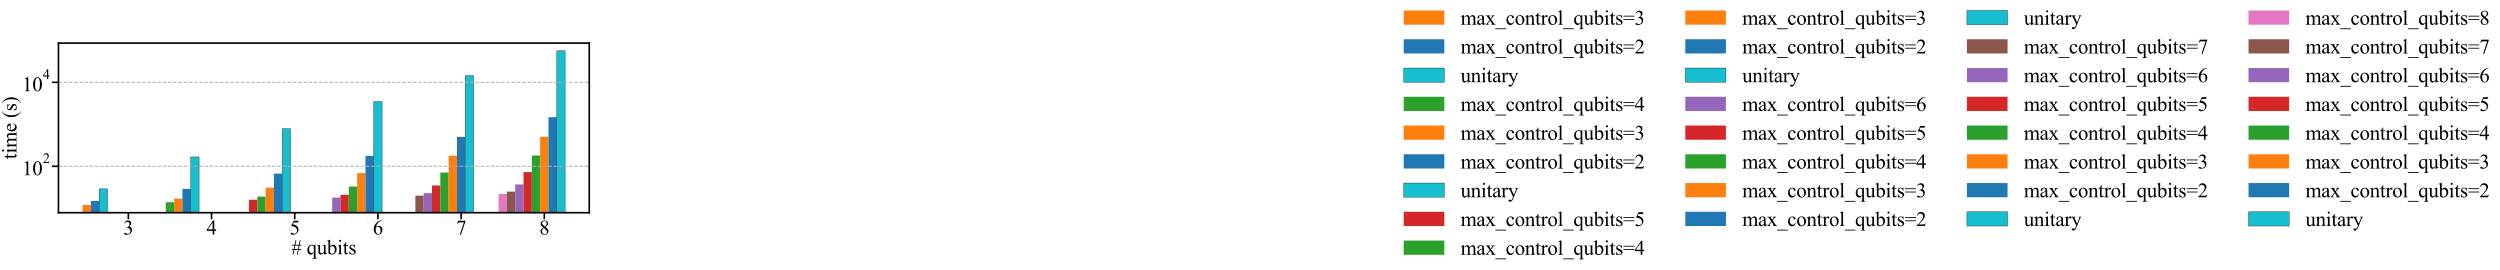 <?xml version="1.0" encoding="utf-8" standalone="no"?>
<!DOCTYPE svg PUBLIC "-//W3C//DTD SVG 1.1//EN"
  "http://www.w3.org/Graphics/SVG/1.1/DTD/svg11.dtd">
<svg xmlns:xlink="http://www.w3.org/1999/xlink" width="7630.25pt" height="823.006pt" viewBox="0 0 7630.25 823.006" xmlns="http://www.w3.org/2000/svg" version="1.1">
 <defs>
  <style type="text/css">*{stroke-linejoin: round; stroke-linecap: butt}</style>
 </defs>
 <g id="figure_1">
  <g id="patch_1">
   <path d="M 0 823.006 
L 7630.25 823.006 
L 7630.25 0 
L 0 0 
z
" style="fill: #ffffff"/>
  </g>
  <g id="axes_1">
   <g id="patch_2">
    <path d="M 178.433 649.184 
L 1798.433 649.184 
L 1798.433 131.504 
L 178.433 131.504 
z
" style="fill: #ffffff"/>
   </g>
   <g id="patch_3">
    <path d="M 252.07 128947.159 
L 277.462 128947.159 
L 277.462 625.653 
L 252.07 625.653 
z
" clip-path="url(#pf141bd95bc)" style="fill: #ff7f0e"/>
   </g>
   <g id="patch_4">
    <path d="M 277.462 128947.159 
L 302.853 128947.159 
L 302.853 613.231 
L 277.462 613.231 
z
" clip-path="url(#pf141bd95bc)" style="fill: #1f77b4"/>
   </g>
   <g id="patch_5">
    <path d="M 302.853 128947.159 
L 328.245 128947.159 
L 328.245 576.531 
L 302.853 576.531 
z
" clip-path="url(#pf141bd95bc)" style="fill: #17becf; stroke: #000000; stroke-linejoin: miter"/>
   </g>
   <g id="patch_6">
    <path d="M 505.988 128947.159 
L 531.38 128947.159 
L 531.38 617.072 
L 505.988 617.072 
z
" clip-path="url(#pf141bd95bc)" style="fill: #2ca02c"/>
   </g>
   <g id="patch_7">
    <path d="M 531.38 128947.159 
L 556.772 128947.159 
L 556.772 606.263 
L 531.38 606.263 
z
" clip-path="url(#pf141bd95bc)" style="fill: #ff7f0e"/>
   </g>
   <g id="patch_8">
    <path d="M 556.772 128947.159 
L 582.164 128947.159 
L 582.164 576.531 
L 556.772 576.531 
z
" clip-path="url(#pf141bd95bc)" style="fill: #1f77b4"/>
   </g>
   <g id="patch_9">
    <path d="M 582.164 128947.159 
L 607.556 128947.159 
L 607.556 479.071 
L 582.164 479.071 
z
" clip-path="url(#pf141bd95bc)" style="fill: #17becf; stroke: #000000; stroke-linejoin: miter"/>
   </g>
   <g id="patch_10">
    <path d="M 759.907 128947.159 
L 785.299 128947.159 
L 785.299 609.638 
L 759.907 609.638 
z
" clip-path="url(#pf141bd95bc)" style="fill: #d62728"/>
   </g>
   <g id="patch_11">
    <path d="M 785.299 128947.159 
L 810.69 128947.159 
L 810.69 600.071 
L 785.299 600.071 
z
" clip-path="url(#pf141bd95bc)" style="fill: #2ca02c"/>
   </g>
   <g id="patch_12">
    <path d="M 810.69 128947.159 
L 836.082 128947.159 
L 836.082 572.818 
L 810.69 572.818 
z
" clip-path="url(#pf141bd95bc)" style="fill: #ff7f0e"/>
   </g>
   <g id="patch_13">
    <path d="M 836.082 128947.159 
L 861.474 128947.159 
L 861.474 529.914 
L 836.082 529.914 
z
" clip-path="url(#pf141bd95bc)" style="fill: #1f77b4"/>
   </g>
   <g id="patch_14">
    <path d="M 861.474 128947.159 
L 886.866 128947.159 
L 886.866 392.629 
L 861.474 392.629 
z
" clip-path="url(#pf141bd95bc)" style="fill: #17becf; stroke: #000000; stroke-linejoin: miter"/>
   </g>
   <g id="patch_15">
    <path d="M 1013.825 128947.159 
L 1039.217 128947.159 
L 1039.217 603.081 
L 1013.825 603.081 
z
" clip-path="url(#pf141bd95bc)" style="fill: #9467bd"/>
   </g>
   <g id="patch_16">
    <path d="M 1039.217 128947.159 
L 1064.609 128947.159 
L 1064.609 594.5 
L 1039.217 594.5 
z
" clip-path="url(#pf141bd95bc)" style="fill: #d62728"/>
   </g>
   <g id="patch_17">
    <path d="M 1064.609 128947.159 
L 1090.001 128947.159 
L 1090.001 569.338 
L 1064.609 569.338 
z
" clip-path="url(#pf141bd95bc)" style="fill: #2ca02c"/>
   </g>
   <g id="patch_18">
    <path d="M 1090.001 128947.159 
L 1115.393 128947.159 
L 1115.393 528.276 
L 1090.001 528.276 
z
" clip-path="url(#pf141bd95bc)" style="fill: #ff7f0e"/>
   </g>
   <g id="patch_19">
    <path d="M 1115.393 128947.159 
L 1140.785 128947.159 
L 1140.785 475.834 
L 1115.393 475.834 
z
" clip-path="url(#pf141bd95bc)" style="fill: #1f77b4"/>
   </g>
   <g id="patch_20">
    <path d="M 1140.785 128947.159 
L 1166.176 128947.159 
L 1166.176 309.903 
L 1140.785 309.903 
z
" clip-path="url(#pf141bd95bc)" style="fill: #17becf; stroke: #000000; stroke-linejoin: miter"/>
   </g>
   <g id="patch_21">
    <path d="M 1267.744 128947.159 
L 1293.136 128947.159 
L 1293.136 597.216 
L 1267.744 597.216 
z
" clip-path="url(#pf141bd95bc)" style="fill: #8c564b"/>
   </g>
   <g id="patch_22">
    <path d="M 1293.136 128947.159 
L 1318.527 128947.159 
L 1318.527 589.435 
L 1293.136 589.435 
z
" clip-path="url(#pf141bd95bc)" style="fill: #9467bd"/>
   </g>
   <g id="patch_23">
    <path d="M 1318.527 128947.159 
L 1343.919 128947.159 
L 1343.919 566.062 
L 1318.527 566.062 
z
" clip-path="url(#pf141bd95bc)" style="fill: #d62728"/>
   </g>
   <g id="patch_24">
    <path d="M 1343.919 128947.159 
L 1369.311 128947.159 
L 1369.311 526.686 
L 1343.919 526.686 
z
" clip-path="url(#pf141bd95bc)" style="fill: #2ca02c"/>
   </g>
   <g id="patch_25">
    <path d="M 1369.311 128947.159 
L 1394.703 128947.159 
L 1394.703 475.208 
L 1369.311 475.208 
z
" clip-path="url(#pf141bd95bc)" style="fill: #ff7f0e"/>
   </g>
   <g id="patch_26">
    <path d="M 1394.703 128947.159 
L 1420.095 128947.159 
L 1420.095 417.69 
L 1394.703 417.69 
z
" clip-path="url(#pf141bd95bc)" style="fill: #1f77b4"/>
   </g>
   <g id="patch_27">
    <path d="M 1420.095 128947.159 
L 1445.487 128947.159 
L 1445.487 230.649 
L 1420.095 230.649 
z
" clip-path="url(#pf141bd95bc)" style="fill: #17becf; stroke: #000000; stroke-linejoin: miter"/>
   </g>
   <g id="patch_28">
    <path d="M 1521.662 128947.159 
L 1547.054 128947.159 
L 1547.054 591.91 
L 1521.662 591.91 
z
" clip-path="url(#pf141bd95bc)" style="fill: #e377c2"/>
   </g>
   <g id="patch_29">
    <path d="M 1547.054 128947.159 
L 1572.446 128947.159 
L 1572.446 584.794 
L 1547.054 584.794 
z
" clip-path="url(#pf141bd95bc)" style="fill: #8c564b"/>
   </g>
   <g id="patch_30">
    <path d="M 1572.446 128947.159 
L 1597.838 128947.159 
L 1597.838 562.969 
L 1572.446 562.969 
z
" clip-path="url(#pf141bd95bc)" style="fill: #9467bd"/>
   </g>
   <g id="patch_31">
    <path d="M 1597.838 128947.159 
L 1623.23 128947.159 
L 1623.23 525.139 
L 1597.838 525.139 
z
" clip-path="url(#pf141bd95bc)" style="fill: #d62728"/>
   </g>
   <g id="patch_32">
    <path d="M 1623.23 128947.159 
L 1648.622 128947.159 
L 1648.622 474.59 
L 1623.23 474.59 
z
" clip-path="url(#pf141bd95bc)" style="fill: #2ca02c"/>
   </g>
   <g id="patch_33">
    <path d="M 1648.622 128947.159 
L 1674.013 128947.159 
L 1674.013 417.47 
L 1648.622 417.47 
z
" clip-path="url(#pf141bd95bc)" style="fill: #ff7f0e"/>
   </g>
   <g id="patch_34">
    <path d="M 1674.013 128947.159 
L 1699.405 128947.159 
L 1699.405 357.725 
L 1674.013 357.725 
z
" clip-path="url(#pf141bd95bc)" style="fill: #1f77b4"/>
   </g>
   <g id="patch_35">
    <path d="M 1699.405 128947.159 
L 1724.797 128947.159 
L 1724.797 155.035 
L 1699.405 155.035 
z
" clip-path="url(#pf141bd95bc)" style="fill: #17becf; stroke: #000000; stroke-linejoin: miter"/>
   </g>
   <g id="matplotlib.axis_1">
    <g id="xtick_1">
     <g id="line2d_1">
      <defs>
       <path id="m50c1dc806b" d="M 0 0 
L 0 20 
" style="stroke: #000000; stroke-width: 5"/>
      </defs>
      <g>
       <use xlink:href="#m50c1dc806b" x="391.725" y="649.184" style="stroke: #000000; stroke-width: 5"/>
      </g>
     </g>
     <g id="text_1">
      <!-- 3 -->
      <g transform="translate(376.225 715.735) scale(0.62 -0.62)">
       <defs>
        <path id="TimesNewRomanPSMT-33" d="M 325 3431 
Q 506 3859 782 4092 
Q 1059 4325 1472 4325 
Q 1981 4325 2253 3994 
Q 2459 3747 2459 3466 
Q 2459 3003 1878 2509 
Q 2269 2356 2469 2072 
Q 2669 1788 2669 1403 
Q 2669 853 2319 450 
Q 1863 -75 997 -75 
Q 569 -75 414 31 
Q 259 138 259 259 
Q 259 350 332 419 
Q 406 488 509 488 
Q 588 488 669 463 
Q 722 447 909 348 
Q 1097 250 1169 231 
Q 1284 197 1416 197 
Q 1734 197 1970 444 
Q 2206 691 2206 1028 
Q 2206 1275 2097 1509 
Q 2016 1684 1919 1775 
Q 1784 1900 1550 2001 
Q 1316 2103 1072 2103 
L 972 2103 
L 972 2197 
Q 1219 2228 1467 2375 
Q 1716 2522 1828 2728 
Q 1941 2934 1941 3181 
Q 1941 3503 1739 3701 
Q 1538 3900 1238 3900 
Q 753 3900 428 3381 
L 325 3431 
z
" transform="scale(0.016)"/>
       </defs>
       <use xlink:href="#TimesNewRomanPSMT-33"/>
      </g>
     </g>
    </g>
    <g id="xtick_2">
     <g id="line2d_2">
      <g>
       <use xlink:href="#m50c1dc806b" x="645.643" y="649.184" style="stroke: #000000; stroke-width: 5"/>
      </g>
     </g>
     <g id="text_2">
      <!-- 4 -->
      <g transform="translate(630.143 715.735) scale(0.62 -0.62)">
       <defs>
        <path id="TimesNewRomanPSMT-34" d="M 2978 1563 
L 2978 1119 
L 2409 1119 
L 2409 0 
L 1894 0 
L 1894 1119 
L 100 1119 
L 100 1519 
L 2066 4325 
L 2409 4325 
L 2409 1563 
L 2978 1563 
z
M 1894 1563 
L 1894 3666 
L 406 1563 
L 1894 1563 
z
" transform="scale(0.016)"/>
       </defs>
       <use xlink:href="#TimesNewRomanPSMT-34"/>
      </g>
     </g>
    </g>
    <g id="xtick_3">
     <g id="line2d_3">
      <g>
       <use xlink:href="#m50c1dc806b" x="899.562" y="649.184" style="stroke: #000000; stroke-width: 5"/>
      </g>
     </g>
     <g id="text_3">
      <!-- 5 -->
      <g transform="translate(884.062 715.735) scale(0.62 -0.62)">
       <defs>
        <path id="TimesNewRomanPSMT-35" d="M 2778 4238 
L 2534 3706 
L 1259 3706 
L 981 3138 
Q 1809 3016 2294 2522 
Q 2709 2097 2709 1522 
Q 2709 1188 2573 903 
Q 2438 619 2231 419 
Q 2025 219 1772 97 
Q 1413 -75 1034 -75 
Q 653 -75 479 54 
Q 306 184 306 341 
Q 306 428 378 495 
Q 450 563 559 563 
Q 641 563 702 538 
Q 763 513 909 409 
Q 1144 247 1384 247 
Q 1750 247 2026 523 
Q 2303 800 2303 1197 
Q 2303 1581 2056 1914 
Q 1809 2247 1375 2428 
Q 1034 2569 447 2591 
L 1259 4238 
L 2778 4238 
z
" transform="scale(0.016)"/>
       </defs>
       <use xlink:href="#TimesNewRomanPSMT-35"/>
      </g>
     </g>
    </g>
    <g id="xtick_4">
     <g id="line2d_4">
      <g>
       <use xlink:href="#m50c1dc806b" x="1153.48" y="649.184" style="stroke: #000000; stroke-width: 5"/>
      </g>
     </g>
     <g id="text_4">
      <!-- 6 -->
      <g transform="translate(1137.98 715.735) scale(0.62 -0.62)">
       <defs>
        <path id="TimesNewRomanPSMT-36" d="M 2869 4325 
L 2869 4209 
Q 2456 4169 2195 4045 
Q 1934 3922 1679 3669 
Q 1425 3416 1258 3105 
Q 1091 2794 978 2366 
Q 1428 2675 1881 2675 
Q 2316 2675 2634 2325 
Q 2953 1975 2953 1425 
Q 2953 894 2631 456 
Q 2244 -75 1606 -75 
Q 1172 -75 869 213 
Q 275 772 275 1663 
Q 275 2231 503 2743 
Q 731 3256 1154 3653 
Q 1578 4050 1965 4187 
Q 2353 4325 2688 4325 
L 2869 4325 
z
M 925 2138 
Q 869 1716 869 1456 
Q 869 1156 980 804 
Q 1091 453 1309 247 
Q 1469 100 1697 100 
Q 1969 100 2183 356 
Q 2397 613 2397 1088 
Q 2397 1622 2184 2012 
Q 1972 2403 1581 2403 
Q 1463 2403 1327 2353 
Q 1191 2303 925 2138 
z
" transform="scale(0.016)"/>
       </defs>
       <use xlink:href="#TimesNewRomanPSMT-36"/>
      </g>
     </g>
    </g>
    <g id="xtick_5">
     <g id="line2d_5">
      <g>
       <use xlink:href="#m50c1dc806b" x="1407.399" y="649.184" style="stroke: #000000; stroke-width: 5"/>
      </g>
     </g>
     <g id="text_5">
      <!-- 7 -->
      <g transform="translate(1391.899 715.735) scale(0.62 -0.62)">
       <defs>
        <path id="TimesNewRomanPSMT-37" d="M 644 4238 
L 2916 4238 
L 2916 4119 
L 1503 -88 
L 1153 -88 
L 2419 3728 
L 1253 3728 
Q 900 3728 750 3644 
Q 488 3500 328 3200 
L 238 3234 
L 644 4238 
z
" transform="scale(0.016)"/>
       </defs>
       <use xlink:href="#TimesNewRomanPSMT-37"/>
      </g>
     </g>
    </g>
    <g id="xtick_6">
     <g id="line2d_6">
      <g>
       <use xlink:href="#m50c1dc806b" x="1661.317" y="649.184" style="stroke: #000000; stroke-width: 5"/>
      </g>
     </g>
     <g id="text_6">
      <!-- 8 -->
      <g transform="translate(1645.817 715.735) scale(0.62 -0.62)">
       <defs>
        <path id="TimesNewRomanPSMT-38" d="M 1228 2134 
Q 725 2547 579 2797 
Q 434 3047 434 3316 
Q 434 3728 753 4026 
Q 1072 4325 1600 4325 
Q 2113 4325 2425 4047 
Q 2738 3769 2738 3413 
Q 2738 3175 2569 2928 
Q 2400 2681 1866 2347 
Q 2416 1922 2594 1678 
Q 2831 1359 2831 1006 
Q 2831 559 2490 242 
Q 2150 -75 1597 -75 
Q 994 -75 656 303 
Q 388 606 388 966 
Q 388 1247 577 1523 
Q 766 1800 1228 2134 
z
M 1719 2469 
Q 2094 2806 2194 3001 
Q 2294 3197 2294 3444 
Q 2294 3772 2109 3958 
Q 1925 4144 1606 4144 
Q 1288 4144 1088 3959 
Q 888 3775 888 3528 
Q 888 3366 970 3203 
Q 1053 3041 1206 2894 
L 1719 2469 
z
M 1375 2016 
Q 1116 1797 991 1539 
Q 866 1281 866 981 
Q 866 578 1086 336 
Q 1306 94 1647 94 
Q 1984 94 2187 284 
Q 2391 475 2391 747 
Q 2391 972 2272 1150 
Q 2050 1481 1375 2016 
z
" transform="scale(0.016)"/>
       </defs>
       <use xlink:href="#TimesNewRomanPSMT-38"/>
      </g>
     </g>
    </g>
    <g id="text_7">
     <!-- # qubits -->
     <g transform="translate(889.393 776.049) scale(0.62 -0.62)">
      <defs>
       <path id="TimesNewRomanPSMT-23" d="M 359 -88 
L 650 1334 
L 116 1334 
L 116 1591 
L 700 1591 
L 916 2663 
L 116 2663 
L 116 2913 
L 975 2913 
L 1259 4334 
L 1519 4334 
L 1234 2913 
L 2288 2913 
L 2591 4334 
L 2850 4334 
L 2553 2913 
L 3084 2913 
L 3084 2663 
L 2506 2663 
L 2288 1591 
L 3084 1591 
L 3084 1334 
L 2234 1334 
L 1944 -88 
L 1691 -88 
L 1975 1334 
L 916 1334 
L 619 -88 
L 359 -88 
z
M 963 1591 
L 2022 1591 
L 2247 2663 
L 1181 2663 
L 963 1591 
z
" transform="scale(0.016)"/>
       <path id="TimesNewRomanPSMT-20" transform="scale(0.016)"/>
       <path id="TimesNewRomanPSMT-71" d="M 2734 2947 
L 2734 -734 
Q 2734 -1009 2771 -1087 
Q 2809 -1166 2889 -1209 
Q 2969 -1253 3200 -1253 
L 3200 -1369 
L 1756 -1369 
L 1756 -1253 
L 1816 -1253 
Q 1991 -1253 2081 -1203 
Q 2144 -1169 2181 -1080 
Q 2219 -991 2219 -734 
L 2219 497 
Q 1934 159 1721 35 
Q 1509 -88 1281 -88 
Q 866 -88 539 290 
Q 213 669 213 1303 
Q 213 2031 644 2489 
Q 1075 2947 1684 2947 
Q 1863 2947 2013 2897 
Q 2163 2847 2281 2747 
Q 2463 2834 2628 2947 
L 2734 2947 
z
M 2219 694 
L 2219 2038 
Q 2219 2272 2158 2406 
Q 2097 2541 1940 2634 
Q 1784 2728 1588 2728 
Q 1238 2728 988 2431 
Q 738 2134 738 1531 
Q 738 953 992 653 
Q 1247 353 1606 353 
Q 1791 353 1934 433 
Q 2078 513 2219 694 
z
" transform="scale(0.016)"/>
       <path id="TimesNewRomanPSMT-75" d="M 2709 2863 
L 2709 1128 
Q 2709 631 2732 520 
Q 2756 409 2807 365 
Q 2859 322 2928 322 
Q 3025 322 3147 375 
L 3191 266 
L 2334 -88 
L 2194 -88 
L 2194 519 
Q 1825 119 1631 15 
Q 1438 -88 1222 -88 
Q 981 -88 804 51 
Q 628 191 559 409 
Q 491 628 491 1028 
L 491 2306 
Q 491 2509 447 2587 
Q 403 2666 317 2708 
Q 231 2750 6 2747 
L 6 2863 
L 1009 2863 
L 1009 947 
Q 1009 547 1148 422 
Q 1288 297 1484 297 
Q 1619 297 1789 381 
Q 1959 466 2194 703 
L 2194 2325 
Q 2194 2569 2105 2655 
Q 2016 2741 1734 2747 
L 1734 2863 
L 2709 2863 
z
" transform="scale(0.016)"/>
       <path id="TimesNewRomanPSMT-62" d="M 984 2369 
Q 1400 2947 1881 2947 
Q 2322 2947 2650 2570 
Q 2978 2194 2978 1541 
Q 2978 778 2472 313 
Q 2038 -88 1503 -88 
Q 1253 -88 995 3 
Q 738 94 469 275 
L 469 3241 
Q 469 3728 445 3840 
Q 422 3953 372 3993 
Q 322 4034 247 4034 
Q 159 4034 28 3984 
L -16 4094 
L 844 4444 
L 984 4444 
L 984 2369 
z
M 984 2169 
L 984 456 
Q 1144 300 1314 220 
Q 1484 141 1663 141 
Q 1947 141 2192 453 
Q 2438 766 2438 1363 
Q 2438 1913 2192 2208 
Q 1947 2503 1634 2503 
Q 1469 2503 1303 2419 
Q 1178 2356 984 2169 
z
" transform="scale(0.016)"/>
       <path id="TimesNewRomanPSMT-69" d="M 928 4444 
Q 1059 4444 1151 4351 
Q 1244 4259 1244 4128 
Q 1244 3997 1151 3903 
Q 1059 3809 928 3809 
Q 797 3809 703 3903 
Q 609 3997 609 4128 
Q 609 4259 701 4351 
Q 794 4444 928 4444 
z
M 1188 2947 
L 1188 647 
Q 1188 378 1227 289 
Q 1266 200 1342 156 
Q 1419 113 1622 113 
L 1622 0 
L 231 0 
L 231 113 
Q 441 113 512 153 
Q 584 194 626 287 
Q 669 381 669 647 
L 669 1750 
Q 669 2216 641 2353 
Q 619 2453 572 2492 
Q 525 2531 444 2531 
Q 356 2531 231 2484 
L 188 2597 
L 1050 2947 
L 1188 2947 
z
" transform="scale(0.016)"/>
       <path id="TimesNewRomanPSMT-74" d="M 1031 3803 
L 1031 2863 
L 1700 2863 
L 1700 2644 
L 1031 2644 
L 1031 788 
Q 1031 509 1111 412 
Q 1191 316 1316 316 
Q 1419 316 1516 380 
Q 1613 444 1666 569 
L 1788 569 
Q 1678 263 1478 108 
Q 1278 -47 1066 -47 
Q 922 -47 784 33 
Q 647 113 581 261 
Q 516 409 516 719 
L 516 2644 
L 63 2644 
L 63 2747 
Q 234 2816 414 2980 
Q 594 3144 734 3369 
Q 806 3488 934 3803 
L 1031 3803 
z
" transform="scale(0.016)"/>
       <path id="TimesNewRomanPSMT-73" d="M 2050 2947 
L 2050 1972 
L 1947 1972 
Q 1828 2431 1642 2597 
Q 1456 2763 1169 2763 
Q 950 2763 815 2647 
Q 681 2531 681 2391 
Q 681 2216 781 2091 
Q 878 1963 1175 1819 
L 1631 1597 
Q 2266 1288 2266 781 
Q 2266 391 1970 151 
Q 1675 -88 1309 -88 
Q 1047 -88 709 6 
Q 606 38 541 38 
Q 469 38 428 -44 
L 325 -44 
L 325 978 
L 428 978 
Q 516 541 762 319 
Q 1009 97 1316 97 
Q 1531 97 1667 223 
Q 1803 350 1803 528 
Q 1803 744 1651 891 
Q 1500 1038 1047 1263 
Q 594 1488 453 1669 
Q 313 1847 313 2119 
Q 313 2472 555 2709 
Q 797 2947 1181 2947 
Q 1350 2947 1591 2875 
Q 1750 2828 1803 2828 
Q 1853 2828 1881 2850 
Q 1909 2872 1947 2947 
L 2050 2947 
z
" transform="scale(0.016)"/>
      </defs>
      <use xlink:href="#TimesNewRomanPSMT-23"/>
      <use xlink:href="#TimesNewRomanPSMT-20" x="50"/>
      <use xlink:href="#TimesNewRomanPSMT-71" x="75"/>
      <use xlink:href="#TimesNewRomanPSMT-75" x="125"/>
      <use xlink:href="#TimesNewRomanPSMT-62" x="175"/>
      <use xlink:href="#TimesNewRomanPSMT-69" x="225"/>
      <use xlink:href="#TimesNewRomanPSMT-74" x="252.783"/>
      <use xlink:href="#TimesNewRomanPSMT-73" x="280.566"/>
     </g>
    </g>
   </g>
   <g id="matplotlib.axis_2">
    <g id="ytick_1">
     <g id="line2d_7">
      <path d="M 178.433 507.62 
L 1798.433 507.62 
" clip-path="url(#pf141bd95bc)" style="fill: none; stroke-dasharray: 11.1,4.8; stroke-dashoffset: 0; stroke: #b0b0b0; stroke-width: 3"/>
     </g>
     <g id="line2d_8">
      <defs>
       <path id="m7694a25807" d="M 0 0 
L -20 0 
" style="stroke: #000000; stroke-width: 5"/>
      </defs>
      <g>
       <use xlink:href="#m7694a25807" x="178.433" y="507.62" style="stroke: #000000; stroke-width: 5"/>
      </g>
     </g>
     <g id="text_8">
      <!-- $\mathdefault{10^{2}}$ -->
      <g transform="translate(67.513 535.089) scale(0.62 -0.62)">
       <defs>
        <path id="TimesNewRomanPSMT-31" d="M 750 3822 
L 1781 4325 
L 1884 4325 
L 1884 747 
Q 1884 391 1914 303 
Q 1944 216 2037 169 
Q 2131 122 2419 116 
L 2419 0 
L 825 0 
L 825 116 
Q 1125 122 1212 167 
Q 1300 213 1334 289 
Q 1369 366 1369 747 
L 1369 3034 
Q 1369 3497 1338 3628 
Q 1316 3728 1258 3775 
Q 1200 3822 1119 3822 
Q 1003 3822 797 3725 
L 750 3822 
z
" transform="scale(0.016)"/>
        <path id="TimesNewRomanPSMT-30" d="M 231 2094 
Q 231 2819 450 3342 
Q 669 3866 1031 4122 
Q 1313 4325 1613 4325 
Q 2100 4325 2488 3828 
Q 2972 3213 2972 2159 
Q 2972 1422 2759 906 
Q 2547 391 2217 158 
Q 1888 -75 1581 -75 
Q 975 -75 572 641 
Q 231 1244 231 2094 
z
M 844 2016 
Q 844 1141 1059 588 
Q 1238 122 1591 122 
Q 1759 122 1940 273 
Q 2122 425 2216 781 
Q 2359 1319 2359 2297 
Q 2359 3022 2209 3506 
Q 2097 3866 1919 4016 
Q 1791 4119 1609 4119 
Q 1397 4119 1231 3928 
Q 1006 3669 925 3112 
Q 844 2556 844 2016 
z
" transform="scale(0.016)"/>
        <path id="TimesNewRomanPSMT-32" d="M 2934 816 
L 2638 0 
L 138 0 
L 138 116 
Q 1241 1122 1691 1759 
Q 2141 2397 2141 2925 
Q 2141 3328 1894 3587 
Q 1647 3847 1303 3847 
Q 991 3847 742 3664 
Q 494 3481 375 3128 
L 259 3128 
Q 338 3706 661 4015 
Q 984 4325 1469 4325 
Q 1984 4325 2329 3994 
Q 2675 3663 2675 3213 
Q 2675 2891 2525 2569 
Q 2294 2063 1775 1497 
Q 997 647 803 472 
L 1909 472 
Q 2247 472 2383 497 
Q 2519 522 2628 598 
Q 2738 675 2819 816 
L 2934 816 
z
" transform="scale(0.016)"/>
       </defs>
       <use xlink:href="#TimesNewRomanPSMT-31" transform="translate(0 0.583)"/>
       <use xlink:href="#TimesNewRomanPSMT-30" transform="translate(50 0.583)"/>
       <use xlink:href="#TimesNewRomanPSMT-32" transform="translate(101.503 60.695) scale(0.7)"/>
      </g>
     </g>
    </g>
    <g id="ytick_2">
     <g id="line2d_9">
      <path d="M 178.433 251.253 
L 1798.433 251.253 
" clip-path="url(#pf141bd95bc)" style="fill: none; stroke-dasharray: 11.1,4.8; stroke-dashoffset: 0; stroke: #b0b0b0; stroke-width: 3"/>
     </g>
     <g id="line2d_10">
      <g>
       <use xlink:href="#m7694a25807" x="178.433" y="251.253" style="stroke: #000000; stroke-width: 5"/>
      </g>
     </g>
     <g id="text_9">
      <!-- $\mathdefault{10^{4}}$ -->
      <g transform="translate(67.513 278.722) scale(0.62 -0.62)">
       <use xlink:href="#TimesNewRomanPSMT-31" transform="translate(0 0.583)"/>
       <use xlink:href="#TimesNewRomanPSMT-30" transform="translate(50 0.583)"/>
       <use xlink:href="#TimesNewRomanPSMT-34" transform="translate(101.503 60.695) scale(0.7)"/>
      </g>
     </g>
    </g>
    <g id="text_10">
     <!-- time (s) -->
     <g transform="translate(50.251 485.901) rotate(-90) scale(0.62 -0.62)">
      <defs>
       <path id="TimesNewRomanPSMT-6d" d="M 1050 2338 
Q 1363 2650 1419 2697 
Q 1559 2816 1721 2881 
Q 1884 2947 2044 2947 
Q 2313 2947 2506 2790 
Q 2700 2634 2766 2338 
Q 3088 2713 3309 2830 
Q 3531 2947 3766 2947 
Q 3994 2947 4170 2830 
Q 4347 2713 4450 2447 
Q 4519 2266 4519 1878 
L 4519 647 
Q 4519 378 4559 278 
Q 4591 209 4675 161 
Q 4759 113 4950 113 
L 4950 0 
L 3538 0 
L 3538 113 
L 3597 113 
Q 3781 113 3884 184 
Q 3956 234 3988 344 
Q 4000 397 4000 647 
L 4000 1878 
Q 4000 2228 3916 2372 
Q 3794 2572 3525 2572 
Q 3359 2572 3192 2489 
Q 3025 2406 2788 2181 
L 2781 2147 
L 2788 2013 
L 2788 647 
Q 2788 353 2820 281 
Q 2853 209 2943 161 
Q 3034 113 3253 113 
L 3253 0 
L 1806 0 
L 1806 113 
Q 2044 113 2133 169 
Q 2222 225 2256 338 
Q 2272 391 2272 647 
L 2272 1878 
Q 2272 2228 2169 2381 
Q 2031 2581 1784 2581 
Q 1616 2581 1450 2491 
Q 1191 2353 1050 2181 
L 1050 647 
Q 1050 366 1089 281 
Q 1128 197 1204 155 
Q 1281 113 1516 113 
L 1516 0 
L 100 0 
L 100 113 
Q 297 113 375 155 
Q 453 197 493 289 
Q 534 381 534 647 
L 534 1741 
Q 534 2213 506 2350 
Q 484 2453 437 2492 
Q 391 2531 309 2531 
Q 222 2531 100 2484 
L 53 2597 
L 916 2947 
L 1050 2947 
L 1050 2338 
z
" transform="scale(0.016)"/>
       <path id="TimesNewRomanPSMT-65" d="M 681 1784 
Q 678 1147 991 784 
Q 1303 422 1725 422 
Q 2006 422 2214 576 
Q 2422 731 2563 1106 
L 2659 1044 
Q 2594 616 2278 264 
Q 1963 -88 1488 -88 
Q 972 -88 605 314 
Q 238 716 238 1394 
Q 238 2128 614 2539 
Q 991 2950 1559 2950 
Q 2041 2950 2350 2633 
Q 2659 2316 2659 1784 
L 681 1784 
z
M 681 1966 
L 2006 1966 
Q 1991 2241 1941 2353 
Q 1863 2528 1708 2628 
Q 1553 2728 1384 2728 
Q 1125 2728 920 2526 
Q 716 2325 681 1966 
z
" transform="scale(0.016)"/>
       <path id="TimesNewRomanPSMT-28" d="M 1988 -1253 
L 1988 -1369 
Q 1516 -1131 1200 -813 
Q 750 -359 506 256 
Q 263 872 263 1534 
Q 263 2503 741 3301 
Q 1219 4100 1988 4444 
L 1988 4313 
Q 1603 4100 1356 3731 
Q 1109 3363 987 2797 
Q 866 2231 866 1616 
Q 866 947 969 400 
Q 1050 -31 1165 -292 
Q 1281 -553 1476 -793 
Q 1672 -1034 1988 -1253 
z
" transform="scale(0.016)"/>
       <path id="TimesNewRomanPSMT-29" d="M 144 4313 
L 144 4444 
Q 619 4209 934 3891 
Q 1381 3434 1625 2820 
Q 1869 2206 1869 1541 
Q 1869 572 1392 -226 
Q 916 -1025 144 -1369 
L 144 -1253 
Q 528 -1038 776 -670 
Q 1025 -303 1145 264 
Q 1266 831 1266 1447 
Q 1266 2113 1163 2663 
Q 1084 3094 967 3353 
Q 850 3613 656 3853 
Q 463 4094 144 4313 
z
" transform="scale(0.016)"/>
      </defs>
      <use xlink:href="#TimesNewRomanPSMT-74"/>
      <use xlink:href="#TimesNewRomanPSMT-69" x="27.783"/>
      <use xlink:href="#TimesNewRomanPSMT-6d" x="55.566"/>
      <use xlink:href="#TimesNewRomanPSMT-65" x="133.35"/>
      <use xlink:href="#TimesNewRomanPSMT-20" x="177.734"/>
      <use xlink:href="#TimesNewRomanPSMT-28" x="202.734"/>
      <use xlink:href="#TimesNewRomanPSMT-73" x="236.035"/>
      <use xlink:href="#TimesNewRomanPSMT-29" x="274.951"/>
     </g>
    </g>
   </g>
   <g id="patch_36">
    <path d="M 178.433 649.184 
L 178.433 131.504 
" style="fill: none; stroke: #000000; stroke-width: 5; stroke-linejoin: miter; stroke-linecap: square"/>
   </g>
   <g id="patch_37">
    <path d="M 1798.433 649.184 
L 1798.433 131.504 
" style="fill: none; stroke: #000000; stroke-width: 5; stroke-linejoin: miter; stroke-linecap: square"/>
   </g>
   <g id="patch_38">
    <path d="M 178.433 649.184 
L 1798.433 649.184 
" style="fill: none; stroke: #000000; stroke-width: 5; stroke-linejoin: miter; stroke-linecap: square"/>
   </g>
   <g id="patch_39">
    <path d="M 178.433 131.504 
L 1798.433 131.504 
" style="fill: none; stroke: #000000; stroke-width: 5; stroke-linejoin: miter; stroke-linecap: square"/>
   </g>
   <g id="legend_1">
    <g id="patch_40">
     <path d="M 4284.233 75.4 
L 4408.233 75.4 
L 4408.233 32 
L 4284.233 32 
z
" style="fill: #ff7f0e"/>
    </g>
    <g id="text_11">
     <!-- max_control_qubits=3 -->
     <g transform="translate(4457.833 75.4) scale(0.62 -0.62)">
      <defs>
       <path id="TimesNewRomanPSMT-61" d="M 1822 413 
Q 1381 72 1269 19 
Q 1100 -59 909 -59 
Q 613 -59 420 144 
Q 228 347 228 678 
Q 228 888 322 1041 
Q 450 1253 767 1440 
Q 1084 1628 1822 1897 
L 1822 2009 
Q 1822 2438 1686 2597 
Q 1550 2756 1291 2756 
Q 1094 2756 978 2650 
Q 859 2544 859 2406 
L 866 2225 
Q 866 2081 792 2003 
Q 719 1925 600 1925 
Q 484 1925 411 2006 
Q 338 2088 338 2228 
Q 338 2497 613 2722 
Q 888 2947 1384 2947 
Q 1766 2947 2009 2819 
Q 2194 2722 2281 2516 
Q 2338 2381 2338 1966 
L 2338 994 
Q 2338 584 2353 492 
Q 2369 400 2405 369 
Q 2441 338 2488 338 
Q 2538 338 2575 359 
Q 2641 400 2828 588 
L 2828 413 
Q 2478 -56 2159 -56 
Q 2006 -56 1915 50 
Q 1825 156 1822 413 
z
M 1822 616 
L 1822 1706 
Q 1350 1519 1213 1441 
Q 966 1303 859 1153 
Q 753 1003 753 825 
Q 753 600 887 451 
Q 1022 303 1197 303 
Q 1434 303 1822 616 
z
" transform="scale(0.016)"/>
       <path id="TimesNewRomanPSMT-78" d="M 84 2863 
L 1431 2863 
L 1431 2747 
Q 1303 2747 1251 2703 
Q 1200 2659 1200 2588 
Q 1200 2513 1309 2356 
Q 1344 2306 1413 2200 
L 1616 1875 
L 1850 2200 
Q 2075 2509 2075 2591 
Q 2075 2656 2022 2701 
Q 1969 2747 1850 2747 
L 1850 2863 
L 2819 2863 
L 2819 2747 
Q 2666 2738 2553 2663 
Q 2400 2556 2134 2200 
L 1744 1678 
L 2456 653 
Q 2719 275 2831 198 
Q 2944 122 3122 113 
L 3122 0 
L 1772 0 
L 1772 113 
Q 1913 113 1991 175 
Q 2050 219 2050 291 
Q 2050 363 1850 653 
L 1431 1266 
L 972 653 
Q 759 369 759 316 
Q 759 241 829 180 
Q 900 119 1041 113 
L 1041 0 
L 106 0 
L 106 113 
Q 219 128 303 191 
Q 422 281 703 653 
L 1303 1450 
L 759 2238 
Q 528 2575 401 2661 
Q 275 2747 84 2747 
L 84 2863 
z
" transform="scale(0.016)"/>
       <path id="TimesNewRomanPSMT-5f" d="M 3256 -1381 
L -53 -1381 
L -53 -1119 
L 3256 -1119 
L 3256 -1381 
z
" transform="scale(0.016)"/>
       <path id="TimesNewRomanPSMT-63" d="M 2631 1088 
Q 2516 522 2178 217 
Q 1841 -88 1431 -88 
Q 944 -88 581 321 
Q 219 731 219 1428 
Q 219 2103 620 2525 
Q 1022 2947 1584 2947 
Q 2006 2947 2278 2723 
Q 2550 2500 2550 2259 
Q 2550 2141 2473 2067 
Q 2397 1994 2259 1994 
Q 2075 1994 1981 2113 
Q 1928 2178 1911 2362 
Q 1894 2547 1784 2644 
Q 1675 2738 1481 2738 
Q 1169 2738 978 2506 
Q 725 2200 725 1697 
Q 725 1184 976 792 
Q 1228 400 1656 400 
Q 1963 400 2206 609 
Q 2378 753 2541 1131 
L 2631 1088 
z
" transform="scale(0.016)"/>
       <path id="TimesNewRomanPSMT-6f" d="M 1600 2947 
Q 2250 2947 2644 2453 
Q 2978 2031 2978 1484 
Q 2978 1100 2793 706 
Q 2609 313 2286 112 
Q 1963 -88 1566 -88 
Q 919 -88 538 428 
Q 216 863 216 1403 
Q 216 1797 411 2186 
Q 606 2575 925 2761 
Q 1244 2947 1600 2947 
z
M 1503 2744 
Q 1338 2744 1170 2645 
Q 1003 2547 900 2300 
Q 797 2053 797 1666 
Q 797 1041 1045 587 
Q 1294 134 1700 134 
Q 2003 134 2200 384 
Q 2397 634 2397 1244 
Q 2397 2006 2069 2444 
Q 1847 2744 1503 2744 
z
" transform="scale(0.016)"/>
       <path id="TimesNewRomanPSMT-6e" d="M 1034 2341 
Q 1538 2947 1994 2947 
Q 2228 2947 2397 2830 
Q 2566 2713 2666 2444 
Q 2734 2256 2734 1869 
L 2734 647 
Q 2734 375 2778 278 
Q 2813 200 2889 156 
Q 2966 113 3172 113 
L 3172 0 
L 1756 0 
L 1756 113 
L 1816 113 
Q 2016 113 2095 173 
Q 2175 234 2206 353 
Q 2219 400 2219 647 
L 2219 1819 
Q 2219 2209 2117 2386 
Q 2016 2563 1775 2563 
Q 1403 2563 1034 2156 
L 1034 647 
Q 1034 356 1069 288 
Q 1113 197 1189 155 
Q 1266 113 1500 113 
L 1500 0 
L 84 0 
L 84 113 
L 147 113 
Q 366 113 442 223 
Q 519 334 519 647 
L 519 1709 
Q 519 2225 495 2337 
Q 472 2450 423 2490 
Q 375 2531 294 2531 
Q 206 2531 84 2484 
L 38 2597 
L 900 2947 
L 1034 2947 
L 1034 2341 
z
" transform="scale(0.016)"/>
       <path id="TimesNewRomanPSMT-72" d="M 1038 2947 
L 1038 2303 
Q 1397 2947 1775 2947 
Q 1947 2947 2059 2842 
Q 2172 2738 2172 2600 
Q 2172 2478 2090 2393 
Q 2009 2309 1897 2309 
Q 1788 2309 1652 2417 
Q 1516 2525 1450 2525 
Q 1394 2525 1328 2463 
Q 1188 2334 1038 2041 
L 1038 669 
Q 1038 431 1097 309 
Q 1138 225 1241 169 
Q 1344 113 1538 113 
L 1538 0 
L 72 0 
L 72 113 
Q 291 113 397 181 
Q 475 231 506 341 
Q 522 394 522 644 
L 522 1753 
Q 522 2253 501 2348 
Q 481 2444 426 2487 
Q 372 2531 291 2531 
Q 194 2531 72 2484 
L 41 2597 
L 906 2947 
L 1038 2947 
z
" transform="scale(0.016)"/>
       <path id="TimesNewRomanPSMT-6c" d="M 1184 4444 
L 1184 647 
Q 1184 378 1223 290 
Q 1263 203 1344 158 
Q 1425 113 1647 113 
L 1647 0 
L 244 0 
L 244 113 
Q 441 113 512 153 
Q 584 194 625 287 
Q 666 381 666 647 
L 666 3247 
Q 666 3731 644 3842 
Q 622 3953 573 3993 
Q 525 4034 450 4034 
Q 369 4034 244 3984 
L 191 4094 
L 1044 4444 
L 1184 4444 
z
" transform="scale(0.016)"/>
       <path id="TimesNewRomanPSMT-3d" d="M 116 2759 
L 3488 2759 
L 3488 2503 
L 116 2503 
L 116 2759 
z
M 116 1741 
L 3488 1741 
L 3488 1484 
L 116 1484 
L 116 1741 
z
" transform="scale(0.016)"/>
      </defs>
      <use xlink:href="#TimesNewRomanPSMT-6d"/>
      <use xlink:href="#TimesNewRomanPSMT-61" x="77.783"/>
      <use xlink:href="#TimesNewRomanPSMT-78" x="122.168"/>
      <use xlink:href="#TimesNewRomanPSMT-5f" x="172.168"/>
      <use xlink:href="#TimesNewRomanPSMT-63" x="222.168"/>
      <use xlink:href="#TimesNewRomanPSMT-6f" x="266.553"/>
      <use xlink:href="#TimesNewRomanPSMT-6e" x="316.553"/>
      <use xlink:href="#TimesNewRomanPSMT-74" x="366.553"/>
      <use xlink:href="#TimesNewRomanPSMT-72" x="394.336"/>
      <use xlink:href="#TimesNewRomanPSMT-6f" x="427.637"/>
      <use xlink:href="#TimesNewRomanPSMT-6c" x="477.637"/>
      <use xlink:href="#TimesNewRomanPSMT-5f" x="505.42"/>
      <use xlink:href="#TimesNewRomanPSMT-71" x="555.42"/>
      <use xlink:href="#TimesNewRomanPSMT-75" x="605.42"/>
      <use xlink:href="#TimesNewRomanPSMT-62" x="655.42"/>
      <use xlink:href="#TimesNewRomanPSMT-69" x="705.42"/>
      <use xlink:href="#TimesNewRomanPSMT-74" x="733.203"/>
      <use xlink:href="#TimesNewRomanPSMT-73" x="760.986"/>
      <use xlink:href="#TimesNewRomanPSMT-3d" x="799.902"/>
      <use xlink:href="#TimesNewRomanPSMT-33" x="856.299"/>
     </g>
    </g>
    <g id="patch_41">
     <path d="M 4284.233 163.178 
L 4408.233 163.178 
L 4408.233 119.778 
L 4284.233 119.778 
z
" style="fill: #1f77b4"/>
    </g>
    <g id="text_12">
     <!-- max_control_qubits=2 -->
     <g transform="translate(4457.833 163.178) scale(0.62 -0.62)">
      <use xlink:href="#TimesNewRomanPSMT-6d"/>
      <use xlink:href="#TimesNewRomanPSMT-61" x="77.783"/>
      <use xlink:href="#TimesNewRomanPSMT-78" x="122.168"/>
      <use xlink:href="#TimesNewRomanPSMT-5f" x="172.168"/>
      <use xlink:href="#TimesNewRomanPSMT-63" x="222.168"/>
      <use xlink:href="#TimesNewRomanPSMT-6f" x="266.553"/>
      <use xlink:href="#TimesNewRomanPSMT-6e" x="316.553"/>
      <use xlink:href="#TimesNewRomanPSMT-74" x="366.553"/>
      <use xlink:href="#TimesNewRomanPSMT-72" x="394.336"/>
      <use xlink:href="#TimesNewRomanPSMT-6f" x="427.637"/>
      <use xlink:href="#TimesNewRomanPSMT-6c" x="477.637"/>
      <use xlink:href="#TimesNewRomanPSMT-5f" x="505.42"/>
      <use xlink:href="#TimesNewRomanPSMT-71" x="555.42"/>
      <use xlink:href="#TimesNewRomanPSMT-75" x="605.42"/>
      <use xlink:href="#TimesNewRomanPSMT-62" x="655.42"/>
      <use xlink:href="#TimesNewRomanPSMT-69" x="705.42"/>
      <use xlink:href="#TimesNewRomanPSMT-74" x="733.203"/>
      <use xlink:href="#TimesNewRomanPSMT-73" x="760.986"/>
      <use xlink:href="#TimesNewRomanPSMT-3d" x="799.902"/>
      <use xlink:href="#TimesNewRomanPSMT-32" x="856.299"/>
     </g>
    </g>
    <g id="patch_42">
     <path d="M 4284.233 250.957 
L 4408.233 250.957 
L 4408.233 207.557 
L 4284.233 207.557 
z
" style="fill: #17becf; stroke: #000000; stroke-linejoin: miter"/>
    </g>
    <g id="text_13">
     <!-- unitary -->
     <g transform="translate(4457.833 250.957) scale(0.62 -0.62)">
      <defs>
       <path id="TimesNewRomanPSMT-79" d="M 38 2863 
L 1372 2863 
L 1372 2747 
L 1306 2747 
Q 1166 2747 1095 2686 
Q 1025 2625 1025 2534 
Q 1025 2413 1128 2197 
L 1825 753 
L 2466 2334 
Q 2519 2463 2519 2588 
Q 2519 2644 2497 2672 
Q 2472 2706 2419 2726 
Q 2366 2747 2231 2747 
L 2231 2863 
L 3163 2863 
L 3163 2747 
Q 3047 2734 2984 2696 
Q 2922 2659 2847 2556 
Q 2819 2513 2741 2316 
L 1575 -541 
Q 1406 -956 1132 -1168 
Q 859 -1381 606 -1381 
Q 422 -1381 303 -1275 
Q 184 -1169 184 -1031 
Q 184 -900 270 -820 
Q 356 -741 506 -741 
Q 609 -741 788 -809 
Q 913 -856 944 -856 
Q 1038 -856 1148 -759 
Q 1259 -663 1372 -384 
L 1575 113 
L 547 2272 
Q 500 2369 397 2513 
Q 319 2622 269 2659 
Q 197 2709 38 2747 
L 38 2863 
z
" transform="scale(0.016)"/>
      </defs>
      <use xlink:href="#TimesNewRomanPSMT-75"/>
      <use xlink:href="#TimesNewRomanPSMT-6e" x="50"/>
      <use xlink:href="#TimesNewRomanPSMT-69" x="100"/>
      <use xlink:href="#TimesNewRomanPSMT-74" x="127.783"/>
      <use xlink:href="#TimesNewRomanPSMT-61" x="155.566"/>
      <use xlink:href="#TimesNewRomanPSMT-72" x="199.951"/>
      <use xlink:href="#TimesNewRomanPSMT-79" x="233.252"/>
     </g>
    </g>
    <g id="patch_43">
     <path d="M 4284.233 338.735 
L 4408.233 338.735 
L 4408.233 295.335 
L 4284.233 295.335 
z
" style="fill: #2ca02c"/>
    </g>
    <g id="text_14">
     <!-- max_control_qubits=4 -->
     <g transform="translate(4457.833 338.735) scale(0.62 -0.62)">
      <use xlink:href="#TimesNewRomanPSMT-6d"/>
      <use xlink:href="#TimesNewRomanPSMT-61" x="77.783"/>
      <use xlink:href="#TimesNewRomanPSMT-78" x="122.168"/>
      <use xlink:href="#TimesNewRomanPSMT-5f" x="172.168"/>
      <use xlink:href="#TimesNewRomanPSMT-63" x="222.168"/>
      <use xlink:href="#TimesNewRomanPSMT-6f" x="266.553"/>
      <use xlink:href="#TimesNewRomanPSMT-6e" x="316.553"/>
      <use xlink:href="#TimesNewRomanPSMT-74" x="366.553"/>
      <use xlink:href="#TimesNewRomanPSMT-72" x="394.336"/>
      <use xlink:href="#TimesNewRomanPSMT-6f" x="427.637"/>
      <use xlink:href="#TimesNewRomanPSMT-6c" x="477.637"/>
      <use xlink:href="#TimesNewRomanPSMT-5f" x="505.42"/>
      <use xlink:href="#TimesNewRomanPSMT-71" x="555.42"/>
      <use xlink:href="#TimesNewRomanPSMT-75" x="605.42"/>
      <use xlink:href="#TimesNewRomanPSMT-62" x="655.42"/>
      <use xlink:href="#TimesNewRomanPSMT-69" x="705.42"/>
      <use xlink:href="#TimesNewRomanPSMT-74" x="733.203"/>
      <use xlink:href="#TimesNewRomanPSMT-73" x="760.986"/>
      <use xlink:href="#TimesNewRomanPSMT-3d" x="799.902"/>
      <use xlink:href="#TimesNewRomanPSMT-34" x="856.299"/>
     </g>
    </g>
    <g id="patch_44">
     <path d="M 4284.233 426.514 
L 4408.233 426.514 
L 4408.233 383.114 
L 4284.233 383.114 
z
" style="fill: #ff7f0e"/>
    </g>
    <g id="text_15">
     <!-- max_control_qubits=3 -->
     <g transform="translate(4457.833 426.514) scale(0.62 -0.62)">
      <use xlink:href="#TimesNewRomanPSMT-6d"/>
      <use xlink:href="#TimesNewRomanPSMT-61" x="77.783"/>
      <use xlink:href="#TimesNewRomanPSMT-78" x="122.168"/>
      <use xlink:href="#TimesNewRomanPSMT-5f" x="172.168"/>
      <use xlink:href="#TimesNewRomanPSMT-63" x="222.168"/>
      <use xlink:href="#TimesNewRomanPSMT-6f" x="266.553"/>
      <use xlink:href="#TimesNewRomanPSMT-6e" x="316.553"/>
      <use xlink:href="#TimesNewRomanPSMT-74" x="366.553"/>
      <use xlink:href="#TimesNewRomanPSMT-72" x="394.336"/>
      <use xlink:href="#TimesNewRomanPSMT-6f" x="427.637"/>
      <use xlink:href="#TimesNewRomanPSMT-6c" x="477.637"/>
      <use xlink:href="#TimesNewRomanPSMT-5f" x="505.42"/>
      <use xlink:href="#TimesNewRomanPSMT-71" x="555.42"/>
      <use xlink:href="#TimesNewRomanPSMT-75" x="605.42"/>
      <use xlink:href="#TimesNewRomanPSMT-62" x="655.42"/>
      <use xlink:href="#TimesNewRomanPSMT-69" x="705.42"/>
      <use xlink:href="#TimesNewRomanPSMT-74" x="733.203"/>
      <use xlink:href="#TimesNewRomanPSMT-73" x="760.986"/>
      <use xlink:href="#TimesNewRomanPSMT-3d" x="799.902"/>
      <use xlink:href="#TimesNewRomanPSMT-33" x="856.299"/>
     </g>
    </g>
    <g id="patch_45">
     <path d="M 4284.233 514.292 
L 4408.233 514.292 
L 4408.233 470.892 
L 4284.233 470.892 
z
" style="fill: #1f77b4"/>
    </g>
    <g id="text_16">
     <!-- max_control_qubits=2 -->
     <g transform="translate(4457.833 514.292) scale(0.62 -0.62)">
      <use xlink:href="#TimesNewRomanPSMT-6d"/>
      <use xlink:href="#TimesNewRomanPSMT-61" x="77.783"/>
      <use xlink:href="#TimesNewRomanPSMT-78" x="122.168"/>
      <use xlink:href="#TimesNewRomanPSMT-5f" x="172.168"/>
      <use xlink:href="#TimesNewRomanPSMT-63" x="222.168"/>
      <use xlink:href="#TimesNewRomanPSMT-6f" x="266.553"/>
      <use xlink:href="#TimesNewRomanPSMT-6e" x="316.553"/>
      <use xlink:href="#TimesNewRomanPSMT-74" x="366.553"/>
      <use xlink:href="#TimesNewRomanPSMT-72" x="394.336"/>
      <use xlink:href="#TimesNewRomanPSMT-6f" x="427.637"/>
      <use xlink:href="#TimesNewRomanPSMT-6c" x="477.637"/>
      <use xlink:href="#TimesNewRomanPSMT-5f" x="505.42"/>
      <use xlink:href="#TimesNewRomanPSMT-71" x="555.42"/>
      <use xlink:href="#TimesNewRomanPSMT-75" x="605.42"/>
      <use xlink:href="#TimesNewRomanPSMT-62" x="655.42"/>
      <use xlink:href="#TimesNewRomanPSMT-69" x="705.42"/>
      <use xlink:href="#TimesNewRomanPSMT-74" x="733.203"/>
      <use xlink:href="#TimesNewRomanPSMT-73" x="760.986"/>
      <use xlink:href="#TimesNewRomanPSMT-3d" x="799.902"/>
      <use xlink:href="#TimesNewRomanPSMT-32" x="856.299"/>
     </g>
    </g>
    <g id="patch_46">
     <path d="M 4284.233 602.071 
L 4408.233 602.071 
L 4408.233 558.671 
L 4284.233 558.671 
z
" style="fill: #17becf; stroke: #000000; stroke-linejoin: miter"/>
    </g>
    <g id="text_17">
     <!-- unitary -->
     <g transform="translate(4457.833 602.071) scale(0.62 -0.62)">
      <use xlink:href="#TimesNewRomanPSMT-75"/>
      <use xlink:href="#TimesNewRomanPSMT-6e" x="50"/>
      <use xlink:href="#TimesNewRomanPSMT-69" x="100"/>
      <use xlink:href="#TimesNewRomanPSMT-74" x="127.783"/>
      <use xlink:href="#TimesNewRomanPSMT-61" x="155.566"/>
      <use xlink:href="#TimesNewRomanPSMT-72" x="199.951"/>
      <use xlink:href="#TimesNewRomanPSMT-79" x="233.252"/>
     </g>
    </g>
    <g id="patch_47">
     <path d="M 4284.233 689.849 
L 4408.233 689.849 
L 4408.233 646.449 
L 4284.233 646.449 
z
" style="fill: #d62728"/>
    </g>
    <g id="text_18">
     <!-- max_control_qubits=5 -->
     <g transform="translate(4457.833 689.849) scale(0.62 -0.62)">
      <use xlink:href="#TimesNewRomanPSMT-6d"/>
      <use xlink:href="#TimesNewRomanPSMT-61" x="77.783"/>
      <use xlink:href="#TimesNewRomanPSMT-78" x="122.168"/>
      <use xlink:href="#TimesNewRomanPSMT-5f" x="172.168"/>
      <use xlink:href="#TimesNewRomanPSMT-63" x="222.168"/>
      <use xlink:href="#TimesNewRomanPSMT-6f" x="266.553"/>
      <use xlink:href="#TimesNewRomanPSMT-6e" x="316.553"/>
      <use xlink:href="#TimesNewRomanPSMT-74" x="366.553"/>
      <use xlink:href="#TimesNewRomanPSMT-72" x="394.336"/>
      <use xlink:href="#TimesNewRomanPSMT-6f" x="427.637"/>
      <use xlink:href="#TimesNewRomanPSMT-6c" x="477.637"/>
      <use xlink:href="#TimesNewRomanPSMT-5f" x="505.42"/>
      <use xlink:href="#TimesNewRomanPSMT-71" x="555.42"/>
      <use xlink:href="#TimesNewRomanPSMT-75" x="605.42"/>
      <use xlink:href="#TimesNewRomanPSMT-62" x="655.42"/>
      <use xlink:href="#TimesNewRomanPSMT-69" x="705.42"/>
      <use xlink:href="#TimesNewRomanPSMT-74" x="733.203"/>
      <use xlink:href="#TimesNewRomanPSMT-73" x="760.986"/>
      <use xlink:href="#TimesNewRomanPSMT-3d" x="799.902"/>
      <use xlink:href="#TimesNewRomanPSMT-35" x="856.299"/>
     </g>
    </g>
    <g id="patch_48">
     <path d="M 4284.233 777.628 
L 4408.233 777.628 
L 4408.233 734.227 
L 4284.233 734.227 
z
" style="fill: #2ca02c"/>
    </g>
    <g id="text_19">
     <!-- max_control_qubits=4 -->
     <g transform="translate(4457.833 777.628) scale(0.62 -0.62)">
      <use xlink:href="#TimesNewRomanPSMT-6d"/>
      <use xlink:href="#TimesNewRomanPSMT-61" x="77.783"/>
      <use xlink:href="#TimesNewRomanPSMT-78" x="122.168"/>
      <use xlink:href="#TimesNewRomanPSMT-5f" x="172.168"/>
      <use xlink:href="#TimesNewRomanPSMT-63" x="222.168"/>
      <use xlink:href="#TimesNewRomanPSMT-6f" x="266.553"/>
      <use xlink:href="#TimesNewRomanPSMT-6e" x="316.553"/>
      <use xlink:href="#TimesNewRomanPSMT-74" x="366.553"/>
      <use xlink:href="#TimesNewRomanPSMT-72" x="394.336"/>
      <use xlink:href="#TimesNewRomanPSMT-6f" x="427.637"/>
      <use xlink:href="#TimesNewRomanPSMT-6c" x="477.637"/>
      <use xlink:href="#TimesNewRomanPSMT-5f" x="505.42"/>
      <use xlink:href="#TimesNewRomanPSMT-71" x="555.42"/>
      <use xlink:href="#TimesNewRomanPSMT-75" x="605.42"/>
      <use xlink:href="#TimesNewRomanPSMT-62" x="655.42"/>
      <use xlink:href="#TimesNewRomanPSMT-69" x="705.42"/>
      <use xlink:href="#TimesNewRomanPSMT-74" x="733.203"/>
      <use xlink:href="#TimesNewRomanPSMT-73" x="760.986"/>
      <use xlink:href="#TimesNewRomanPSMT-3d" x="799.902"/>
      <use xlink:href="#TimesNewRomanPSMT-34" x="856.299"/>
     </g>
    </g>
    <g id="patch_49">
     <path d="M 5143.738 75.4 
L 5267.738 75.4 
L 5267.738 32 
L 5143.738 32 
z
" style="fill: #ff7f0e"/>
    </g>
    <g id="text_20">
     <!-- max_control_qubits=3 -->
     <g transform="translate(5317.337 75.4) scale(0.62 -0.62)">
      <use xlink:href="#TimesNewRomanPSMT-6d"/>
      <use xlink:href="#TimesNewRomanPSMT-61" x="77.783"/>
      <use xlink:href="#TimesNewRomanPSMT-78" x="122.168"/>
      <use xlink:href="#TimesNewRomanPSMT-5f" x="172.168"/>
      <use xlink:href="#TimesNewRomanPSMT-63" x="222.168"/>
      <use xlink:href="#TimesNewRomanPSMT-6f" x="266.553"/>
      <use xlink:href="#TimesNewRomanPSMT-6e" x="316.553"/>
      <use xlink:href="#TimesNewRomanPSMT-74" x="366.553"/>
      <use xlink:href="#TimesNewRomanPSMT-72" x="394.336"/>
      <use xlink:href="#TimesNewRomanPSMT-6f" x="427.637"/>
      <use xlink:href="#TimesNewRomanPSMT-6c" x="477.637"/>
      <use xlink:href="#TimesNewRomanPSMT-5f" x="505.42"/>
      <use xlink:href="#TimesNewRomanPSMT-71" x="555.42"/>
      <use xlink:href="#TimesNewRomanPSMT-75" x="605.42"/>
      <use xlink:href="#TimesNewRomanPSMT-62" x="655.42"/>
      <use xlink:href="#TimesNewRomanPSMT-69" x="705.42"/>
      <use xlink:href="#TimesNewRomanPSMT-74" x="733.203"/>
      <use xlink:href="#TimesNewRomanPSMT-73" x="760.986"/>
      <use xlink:href="#TimesNewRomanPSMT-3d" x="799.902"/>
      <use xlink:href="#TimesNewRomanPSMT-33" x="856.299"/>
     </g>
    </g>
    <g id="patch_50">
     <path d="M 5143.738 163.178 
L 5267.738 163.178 
L 5267.738 119.778 
L 5143.738 119.778 
z
" style="fill: #1f77b4"/>
    </g>
    <g id="text_21">
     <!-- max_control_qubits=2 -->
     <g transform="translate(5317.337 163.178) scale(0.62 -0.62)">
      <use xlink:href="#TimesNewRomanPSMT-6d"/>
      <use xlink:href="#TimesNewRomanPSMT-61" x="77.783"/>
      <use xlink:href="#TimesNewRomanPSMT-78" x="122.168"/>
      <use xlink:href="#TimesNewRomanPSMT-5f" x="172.168"/>
      <use xlink:href="#TimesNewRomanPSMT-63" x="222.168"/>
      <use xlink:href="#TimesNewRomanPSMT-6f" x="266.553"/>
      <use xlink:href="#TimesNewRomanPSMT-6e" x="316.553"/>
      <use xlink:href="#TimesNewRomanPSMT-74" x="366.553"/>
      <use xlink:href="#TimesNewRomanPSMT-72" x="394.336"/>
      <use xlink:href="#TimesNewRomanPSMT-6f" x="427.637"/>
      <use xlink:href="#TimesNewRomanPSMT-6c" x="477.637"/>
      <use xlink:href="#TimesNewRomanPSMT-5f" x="505.42"/>
      <use xlink:href="#TimesNewRomanPSMT-71" x="555.42"/>
      <use xlink:href="#TimesNewRomanPSMT-75" x="605.42"/>
      <use xlink:href="#TimesNewRomanPSMT-62" x="655.42"/>
      <use xlink:href="#TimesNewRomanPSMT-69" x="705.42"/>
      <use xlink:href="#TimesNewRomanPSMT-74" x="733.203"/>
      <use xlink:href="#TimesNewRomanPSMT-73" x="760.986"/>
      <use xlink:href="#TimesNewRomanPSMT-3d" x="799.902"/>
      <use xlink:href="#TimesNewRomanPSMT-32" x="856.299"/>
     </g>
    </g>
    <g id="patch_51">
     <path d="M 5143.738 250.957 
L 5267.738 250.957 
L 5267.738 207.557 
L 5143.738 207.557 
z
" style="fill: #17becf; stroke: #000000; stroke-linejoin: miter"/>
    </g>
    <g id="text_22">
     <!-- unitary -->
     <g transform="translate(5317.337 250.957) scale(0.62 -0.62)">
      <use xlink:href="#TimesNewRomanPSMT-75"/>
      <use xlink:href="#TimesNewRomanPSMT-6e" x="50"/>
      <use xlink:href="#TimesNewRomanPSMT-69" x="100"/>
      <use xlink:href="#TimesNewRomanPSMT-74" x="127.783"/>
      <use xlink:href="#TimesNewRomanPSMT-61" x="155.566"/>
      <use xlink:href="#TimesNewRomanPSMT-72" x="199.951"/>
      <use xlink:href="#TimesNewRomanPSMT-79" x="233.252"/>
     </g>
    </g>
    <g id="patch_52">
     <path d="M 5143.738 338.735 
L 5267.738 338.735 
L 5267.738 295.335 
L 5143.738 295.335 
z
" style="fill: #9467bd"/>
    </g>
    <g id="text_23">
     <!-- max_control_qubits=6 -->
     <g transform="translate(5317.337 338.735) scale(0.62 -0.62)">
      <use xlink:href="#TimesNewRomanPSMT-6d"/>
      <use xlink:href="#TimesNewRomanPSMT-61" x="77.783"/>
      <use xlink:href="#TimesNewRomanPSMT-78" x="122.168"/>
      <use xlink:href="#TimesNewRomanPSMT-5f" x="172.168"/>
      <use xlink:href="#TimesNewRomanPSMT-63" x="222.168"/>
      <use xlink:href="#TimesNewRomanPSMT-6f" x="266.553"/>
      <use xlink:href="#TimesNewRomanPSMT-6e" x="316.553"/>
      <use xlink:href="#TimesNewRomanPSMT-74" x="366.553"/>
      <use xlink:href="#TimesNewRomanPSMT-72" x="394.336"/>
      <use xlink:href="#TimesNewRomanPSMT-6f" x="427.637"/>
      <use xlink:href="#TimesNewRomanPSMT-6c" x="477.637"/>
      <use xlink:href="#TimesNewRomanPSMT-5f" x="505.42"/>
      <use xlink:href="#TimesNewRomanPSMT-71" x="555.42"/>
      <use xlink:href="#TimesNewRomanPSMT-75" x="605.42"/>
      <use xlink:href="#TimesNewRomanPSMT-62" x="655.42"/>
      <use xlink:href="#TimesNewRomanPSMT-69" x="705.42"/>
      <use xlink:href="#TimesNewRomanPSMT-74" x="733.203"/>
      <use xlink:href="#TimesNewRomanPSMT-73" x="760.986"/>
      <use xlink:href="#TimesNewRomanPSMT-3d" x="799.902"/>
      <use xlink:href="#TimesNewRomanPSMT-36" x="856.299"/>
     </g>
    </g>
    <g id="patch_53">
     <path d="M 5143.738 426.514 
L 5267.738 426.514 
L 5267.738 383.114 
L 5143.738 383.114 
z
" style="fill: #d62728"/>
    </g>
    <g id="text_24">
     <!-- max_control_qubits=5 -->
     <g transform="translate(5317.337 426.514) scale(0.62 -0.62)">
      <use xlink:href="#TimesNewRomanPSMT-6d"/>
      <use xlink:href="#TimesNewRomanPSMT-61" x="77.783"/>
      <use xlink:href="#TimesNewRomanPSMT-78" x="122.168"/>
      <use xlink:href="#TimesNewRomanPSMT-5f" x="172.168"/>
      <use xlink:href="#TimesNewRomanPSMT-63" x="222.168"/>
      <use xlink:href="#TimesNewRomanPSMT-6f" x="266.553"/>
      <use xlink:href="#TimesNewRomanPSMT-6e" x="316.553"/>
      <use xlink:href="#TimesNewRomanPSMT-74" x="366.553"/>
      <use xlink:href="#TimesNewRomanPSMT-72" x="394.336"/>
      <use xlink:href="#TimesNewRomanPSMT-6f" x="427.637"/>
      <use xlink:href="#TimesNewRomanPSMT-6c" x="477.637"/>
      <use xlink:href="#TimesNewRomanPSMT-5f" x="505.42"/>
      <use xlink:href="#TimesNewRomanPSMT-71" x="555.42"/>
      <use xlink:href="#TimesNewRomanPSMT-75" x="605.42"/>
      <use xlink:href="#TimesNewRomanPSMT-62" x="655.42"/>
      <use xlink:href="#TimesNewRomanPSMT-69" x="705.42"/>
      <use xlink:href="#TimesNewRomanPSMT-74" x="733.203"/>
      <use xlink:href="#TimesNewRomanPSMT-73" x="760.986"/>
      <use xlink:href="#TimesNewRomanPSMT-3d" x="799.902"/>
      <use xlink:href="#TimesNewRomanPSMT-35" x="856.299"/>
     </g>
    </g>
    <g id="patch_54">
     <path d="M 5143.738 514.292 
L 5267.738 514.292 
L 5267.738 470.892 
L 5143.738 470.892 
z
" style="fill: #2ca02c"/>
    </g>
    <g id="text_25">
     <!-- max_control_qubits=4 -->
     <g transform="translate(5317.337 514.292) scale(0.62 -0.62)">
      <use xlink:href="#TimesNewRomanPSMT-6d"/>
      <use xlink:href="#TimesNewRomanPSMT-61" x="77.783"/>
      <use xlink:href="#TimesNewRomanPSMT-78" x="122.168"/>
      <use xlink:href="#TimesNewRomanPSMT-5f" x="172.168"/>
      <use xlink:href="#TimesNewRomanPSMT-63" x="222.168"/>
      <use xlink:href="#TimesNewRomanPSMT-6f" x="266.553"/>
      <use xlink:href="#TimesNewRomanPSMT-6e" x="316.553"/>
      <use xlink:href="#TimesNewRomanPSMT-74" x="366.553"/>
      <use xlink:href="#TimesNewRomanPSMT-72" x="394.336"/>
      <use xlink:href="#TimesNewRomanPSMT-6f" x="427.637"/>
      <use xlink:href="#TimesNewRomanPSMT-6c" x="477.637"/>
      <use xlink:href="#TimesNewRomanPSMT-5f" x="505.42"/>
      <use xlink:href="#TimesNewRomanPSMT-71" x="555.42"/>
      <use xlink:href="#TimesNewRomanPSMT-75" x="605.42"/>
      <use xlink:href="#TimesNewRomanPSMT-62" x="655.42"/>
      <use xlink:href="#TimesNewRomanPSMT-69" x="705.42"/>
      <use xlink:href="#TimesNewRomanPSMT-74" x="733.203"/>
      <use xlink:href="#TimesNewRomanPSMT-73" x="760.986"/>
      <use xlink:href="#TimesNewRomanPSMT-3d" x="799.902"/>
      <use xlink:href="#TimesNewRomanPSMT-34" x="856.299"/>
     </g>
    </g>
    <g id="patch_55">
     <path d="M 5143.738 602.071 
L 5267.738 602.071 
L 5267.738 558.671 
L 5143.738 558.671 
z
" style="fill: #ff7f0e"/>
    </g>
    <g id="text_26">
     <!-- max_control_qubits=3 -->
     <g transform="translate(5317.337 602.071) scale(0.62 -0.62)">
      <use xlink:href="#TimesNewRomanPSMT-6d"/>
      <use xlink:href="#TimesNewRomanPSMT-61" x="77.783"/>
      <use xlink:href="#TimesNewRomanPSMT-78" x="122.168"/>
      <use xlink:href="#TimesNewRomanPSMT-5f" x="172.168"/>
      <use xlink:href="#TimesNewRomanPSMT-63" x="222.168"/>
      <use xlink:href="#TimesNewRomanPSMT-6f" x="266.553"/>
      <use xlink:href="#TimesNewRomanPSMT-6e" x="316.553"/>
      <use xlink:href="#TimesNewRomanPSMT-74" x="366.553"/>
      <use xlink:href="#TimesNewRomanPSMT-72" x="394.336"/>
      <use xlink:href="#TimesNewRomanPSMT-6f" x="427.637"/>
      <use xlink:href="#TimesNewRomanPSMT-6c" x="477.637"/>
      <use xlink:href="#TimesNewRomanPSMT-5f" x="505.42"/>
      <use xlink:href="#TimesNewRomanPSMT-71" x="555.42"/>
      <use xlink:href="#TimesNewRomanPSMT-75" x="605.42"/>
      <use xlink:href="#TimesNewRomanPSMT-62" x="655.42"/>
      <use xlink:href="#TimesNewRomanPSMT-69" x="705.42"/>
      <use xlink:href="#TimesNewRomanPSMT-74" x="733.203"/>
      <use xlink:href="#TimesNewRomanPSMT-73" x="760.986"/>
      <use xlink:href="#TimesNewRomanPSMT-3d" x="799.902"/>
      <use xlink:href="#TimesNewRomanPSMT-33" x="856.299"/>
     </g>
    </g>
    <g id="patch_56">
     <path d="M 5143.738 689.849 
L 5267.738 689.849 
L 5267.738 646.449 
L 5143.738 646.449 
z
" style="fill: #1f77b4"/>
    </g>
    <g id="text_27">
     <!-- max_control_qubits=2 -->
     <g transform="translate(5317.337 689.849) scale(0.62 -0.62)">
      <use xlink:href="#TimesNewRomanPSMT-6d"/>
      <use xlink:href="#TimesNewRomanPSMT-61" x="77.783"/>
      <use xlink:href="#TimesNewRomanPSMT-78" x="122.168"/>
      <use xlink:href="#TimesNewRomanPSMT-5f" x="172.168"/>
      <use xlink:href="#TimesNewRomanPSMT-63" x="222.168"/>
      <use xlink:href="#TimesNewRomanPSMT-6f" x="266.553"/>
      <use xlink:href="#TimesNewRomanPSMT-6e" x="316.553"/>
      <use xlink:href="#TimesNewRomanPSMT-74" x="366.553"/>
      <use xlink:href="#TimesNewRomanPSMT-72" x="394.336"/>
      <use xlink:href="#TimesNewRomanPSMT-6f" x="427.637"/>
      <use xlink:href="#TimesNewRomanPSMT-6c" x="477.637"/>
      <use xlink:href="#TimesNewRomanPSMT-5f" x="505.42"/>
      <use xlink:href="#TimesNewRomanPSMT-71" x="555.42"/>
      <use xlink:href="#TimesNewRomanPSMT-75" x="605.42"/>
      <use xlink:href="#TimesNewRomanPSMT-62" x="655.42"/>
      <use xlink:href="#TimesNewRomanPSMT-69" x="705.42"/>
      <use xlink:href="#TimesNewRomanPSMT-74" x="733.203"/>
      <use xlink:href="#TimesNewRomanPSMT-73" x="760.986"/>
      <use xlink:href="#TimesNewRomanPSMT-3d" x="799.902"/>
      <use xlink:href="#TimesNewRomanPSMT-32" x="856.299"/>
     </g>
    </g>
    <g id="patch_57">
     <path d="M 6003.242 75.4 
L 6127.242 75.4 
L 6127.242 32 
L 6003.242 32 
z
" style="fill: #17becf; stroke: #000000; stroke-linejoin: miter"/>
    </g>
    <g id="text_28">
     <!-- unitary -->
     <g transform="translate(6176.842 75.4) scale(0.62 -0.62)">
      <use xlink:href="#TimesNewRomanPSMT-75"/>
      <use xlink:href="#TimesNewRomanPSMT-6e" x="50"/>
      <use xlink:href="#TimesNewRomanPSMT-69" x="100"/>
      <use xlink:href="#TimesNewRomanPSMT-74" x="127.783"/>
      <use xlink:href="#TimesNewRomanPSMT-61" x="155.566"/>
      <use xlink:href="#TimesNewRomanPSMT-72" x="199.951"/>
      <use xlink:href="#TimesNewRomanPSMT-79" x="233.252"/>
     </g>
    </g>
    <g id="patch_58">
     <path d="M 6003.242 163.178 
L 6127.242 163.178 
L 6127.242 119.778 
L 6003.242 119.778 
z
" style="fill: #8c564b"/>
    </g>
    <g id="text_29">
     <!-- max_control_qubits=7 -->
     <g transform="translate(6176.842 163.178) scale(0.62 -0.62)">
      <use xlink:href="#TimesNewRomanPSMT-6d"/>
      <use xlink:href="#TimesNewRomanPSMT-61" x="77.783"/>
      <use xlink:href="#TimesNewRomanPSMT-78" x="122.168"/>
      <use xlink:href="#TimesNewRomanPSMT-5f" x="172.168"/>
      <use xlink:href="#TimesNewRomanPSMT-63" x="222.168"/>
      <use xlink:href="#TimesNewRomanPSMT-6f" x="266.553"/>
      <use xlink:href="#TimesNewRomanPSMT-6e" x="316.553"/>
      <use xlink:href="#TimesNewRomanPSMT-74" x="366.553"/>
      <use xlink:href="#TimesNewRomanPSMT-72" x="394.336"/>
      <use xlink:href="#TimesNewRomanPSMT-6f" x="427.637"/>
      <use xlink:href="#TimesNewRomanPSMT-6c" x="477.637"/>
      <use xlink:href="#TimesNewRomanPSMT-5f" x="505.42"/>
      <use xlink:href="#TimesNewRomanPSMT-71" x="555.42"/>
      <use xlink:href="#TimesNewRomanPSMT-75" x="605.42"/>
      <use xlink:href="#TimesNewRomanPSMT-62" x="655.42"/>
      <use xlink:href="#TimesNewRomanPSMT-69" x="705.42"/>
      <use xlink:href="#TimesNewRomanPSMT-74" x="733.203"/>
      <use xlink:href="#TimesNewRomanPSMT-73" x="760.986"/>
      <use xlink:href="#TimesNewRomanPSMT-3d" x="799.902"/>
      <use xlink:href="#TimesNewRomanPSMT-37" x="856.299"/>
     </g>
    </g>
    <g id="patch_59">
     <path d="M 6003.242 250.957 
L 6127.242 250.957 
L 6127.242 207.557 
L 6003.242 207.557 
z
" style="fill: #9467bd"/>
    </g>
    <g id="text_30">
     <!-- max_control_qubits=6 -->
     <g transform="translate(6176.842 250.957) scale(0.62 -0.62)">
      <use xlink:href="#TimesNewRomanPSMT-6d"/>
      <use xlink:href="#TimesNewRomanPSMT-61" x="77.783"/>
      <use xlink:href="#TimesNewRomanPSMT-78" x="122.168"/>
      <use xlink:href="#TimesNewRomanPSMT-5f" x="172.168"/>
      <use xlink:href="#TimesNewRomanPSMT-63" x="222.168"/>
      <use xlink:href="#TimesNewRomanPSMT-6f" x="266.553"/>
      <use xlink:href="#TimesNewRomanPSMT-6e" x="316.553"/>
      <use xlink:href="#TimesNewRomanPSMT-74" x="366.553"/>
      <use xlink:href="#TimesNewRomanPSMT-72" x="394.336"/>
      <use xlink:href="#TimesNewRomanPSMT-6f" x="427.637"/>
      <use xlink:href="#TimesNewRomanPSMT-6c" x="477.637"/>
      <use xlink:href="#TimesNewRomanPSMT-5f" x="505.42"/>
      <use xlink:href="#TimesNewRomanPSMT-71" x="555.42"/>
      <use xlink:href="#TimesNewRomanPSMT-75" x="605.42"/>
      <use xlink:href="#TimesNewRomanPSMT-62" x="655.42"/>
      <use xlink:href="#TimesNewRomanPSMT-69" x="705.42"/>
      <use xlink:href="#TimesNewRomanPSMT-74" x="733.203"/>
      <use xlink:href="#TimesNewRomanPSMT-73" x="760.986"/>
      <use xlink:href="#TimesNewRomanPSMT-3d" x="799.902"/>
      <use xlink:href="#TimesNewRomanPSMT-36" x="856.299"/>
     </g>
    </g>
    <g id="patch_60">
     <path d="M 6003.242 338.735 
L 6127.242 338.735 
L 6127.242 295.335 
L 6003.242 295.335 
z
" style="fill: #d62728"/>
    </g>
    <g id="text_31">
     <!-- max_control_qubits=5 -->
     <g transform="translate(6176.842 338.735) scale(0.62 -0.62)">
      <use xlink:href="#TimesNewRomanPSMT-6d"/>
      <use xlink:href="#TimesNewRomanPSMT-61" x="77.783"/>
      <use xlink:href="#TimesNewRomanPSMT-78" x="122.168"/>
      <use xlink:href="#TimesNewRomanPSMT-5f" x="172.168"/>
      <use xlink:href="#TimesNewRomanPSMT-63" x="222.168"/>
      <use xlink:href="#TimesNewRomanPSMT-6f" x="266.553"/>
      <use xlink:href="#TimesNewRomanPSMT-6e" x="316.553"/>
      <use xlink:href="#TimesNewRomanPSMT-74" x="366.553"/>
      <use xlink:href="#TimesNewRomanPSMT-72" x="394.336"/>
      <use xlink:href="#TimesNewRomanPSMT-6f" x="427.637"/>
      <use xlink:href="#TimesNewRomanPSMT-6c" x="477.637"/>
      <use xlink:href="#TimesNewRomanPSMT-5f" x="505.42"/>
      <use xlink:href="#TimesNewRomanPSMT-71" x="555.42"/>
      <use xlink:href="#TimesNewRomanPSMT-75" x="605.42"/>
      <use xlink:href="#TimesNewRomanPSMT-62" x="655.42"/>
      <use xlink:href="#TimesNewRomanPSMT-69" x="705.42"/>
      <use xlink:href="#TimesNewRomanPSMT-74" x="733.203"/>
      <use xlink:href="#TimesNewRomanPSMT-73" x="760.986"/>
      <use xlink:href="#TimesNewRomanPSMT-3d" x="799.902"/>
      <use xlink:href="#TimesNewRomanPSMT-35" x="856.299"/>
     </g>
    </g>
    <g id="patch_61">
     <path d="M 6003.242 426.514 
L 6127.242 426.514 
L 6127.242 383.114 
L 6003.242 383.114 
z
" style="fill: #2ca02c"/>
    </g>
    <g id="text_32">
     <!-- max_control_qubits=4 -->
     <g transform="translate(6176.842 426.514) scale(0.62 -0.62)">
      <use xlink:href="#TimesNewRomanPSMT-6d"/>
      <use xlink:href="#TimesNewRomanPSMT-61" x="77.783"/>
      <use xlink:href="#TimesNewRomanPSMT-78" x="122.168"/>
      <use xlink:href="#TimesNewRomanPSMT-5f" x="172.168"/>
      <use xlink:href="#TimesNewRomanPSMT-63" x="222.168"/>
      <use xlink:href="#TimesNewRomanPSMT-6f" x="266.553"/>
      <use xlink:href="#TimesNewRomanPSMT-6e" x="316.553"/>
      <use xlink:href="#TimesNewRomanPSMT-74" x="366.553"/>
      <use xlink:href="#TimesNewRomanPSMT-72" x="394.336"/>
      <use xlink:href="#TimesNewRomanPSMT-6f" x="427.637"/>
      <use xlink:href="#TimesNewRomanPSMT-6c" x="477.637"/>
      <use xlink:href="#TimesNewRomanPSMT-5f" x="505.42"/>
      <use xlink:href="#TimesNewRomanPSMT-71" x="555.42"/>
      <use xlink:href="#TimesNewRomanPSMT-75" x="605.42"/>
      <use xlink:href="#TimesNewRomanPSMT-62" x="655.42"/>
      <use xlink:href="#TimesNewRomanPSMT-69" x="705.42"/>
      <use xlink:href="#TimesNewRomanPSMT-74" x="733.203"/>
      <use xlink:href="#TimesNewRomanPSMT-73" x="760.986"/>
      <use xlink:href="#TimesNewRomanPSMT-3d" x="799.902"/>
      <use xlink:href="#TimesNewRomanPSMT-34" x="856.299"/>
     </g>
    </g>
    <g id="patch_62">
     <path d="M 6003.242 514.292 
L 6127.242 514.292 
L 6127.242 470.892 
L 6003.242 470.892 
z
" style="fill: #ff7f0e"/>
    </g>
    <g id="text_33">
     <!-- max_control_qubits=3 -->
     <g transform="translate(6176.842 514.292) scale(0.62 -0.62)">
      <use xlink:href="#TimesNewRomanPSMT-6d"/>
      <use xlink:href="#TimesNewRomanPSMT-61" x="77.783"/>
      <use xlink:href="#TimesNewRomanPSMT-78" x="122.168"/>
      <use xlink:href="#TimesNewRomanPSMT-5f" x="172.168"/>
      <use xlink:href="#TimesNewRomanPSMT-63" x="222.168"/>
      <use xlink:href="#TimesNewRomanPSMT-6f" x="266.553"/>
      <use xlink:href="#TimesNewRomanPSMT-6e" x="316.553"/>
      <use xlink:href="#TimesNewRomanPSMT-74" x="366.553"/>
      <use xlink:href="#TimesNewRomanPSMT-72" x="394.336"/>
      <use xlink:href="#TimesNewRomanPSMT-6f" x="427.637"/>
      <use xlink:href="#TimesNewRomanPSMT-6c" x="477.637"/>
      <use xlink:href="#TimesNewRomanPSMT-5f" x="505.42"/>
      <use xlink:href="#TimesNewRomanPSMT-71" x="555.42"/>
      <use xlink:href="#TimesNewRomanPSMT-75" x="605.42"/>
      <use xlink:href="#TimesNewRomanPSMT-62" x="655.42"/>
      <use xlink:href="#TimesNewRomanPSMT-69" x="705.42"/>
      <use xlink:href="#TimesNewRomanPSMT-74" x="733.203"/>
      <use xlink:href="#TimesNewRomanPSMT-73" x="760.986"/>
      <use xlink:href="#TimesNewRomanPSMT-3d" x="799.902"/>
      <use xlink:href="#TimesNewRomanPSMT-33" x="856.299"/>
     </g>
    </g>
    <g id="patch_63">
     <path d="M 6003.242 602.071 
L 6127.242 602.071 
L 6127.242 558.671 
L 6003.242 558.671 
z
" style="fill: #1f77b4"/>
    </g>
    <g id="text_34">
     <!-- max_control_qubits=2 -->
     <g transform="translate(6176.842 602.071) scale(0.62 -0.62)">
      <use xlink:href="#TimesNewRomanPSMT-6d"/>
      <use xlink:href="#TimesNewRomanPSMT-61" x="77.783"/>
      <use xlink:href="#TimesNewRomanPSMT-78" x="122.168"/>
      <use xlink:href="#TimesNewRomanPSMT-5f" x="172.168"/>
      <use xlink:href="#TimesNewRomanPSMT-63" x="222.168"/>
      <use xlink:href="#TimesNewRomanPSMT-6f" x="266.553"/>
      <use xlink:href="#TimesNewRomanPSMT-6e" x="316.553"/>
      <use xlink:href="#TimesNewRomanPSMT-74" x="366.553"/>
      <use xlink:href="#TimesNewRomanPSMT-72" x="394.336"/>
      <use xlink:href="#TimesNewRomanPSMT-6f" x="427.637"/>
      <use xlink:href="#TimesNewRomanPSMT-6c" x="477.637"/>
      <use xlink:href="#TimesNewRomanPSMT-5f" x="505.42"/>
      <use xlink:href="#TimesNewRomanPSMT-71" x="555.42"/>
      <use xlink:href="#TimesNewRomanPSMT-75" x="605.42"/>
      <use xlink:href="#TimesNewRomanPSMT-62" x="655.42"/>
      <use xlink:href="#TimesNewRomanPSMT-69" x="705.42"/>
      <use xlink:href="#TimesNewRomanPSMT-74" x="733.203"/>
      <use xlink:href="#TimesNewRomanPSMT-73" x="760.986"/>
      <use xlink:href="#TimesNewRomanPSMT-3d" x="799.902"/>
      <use xlink:href="#TimesNewRomanPSMT-32" x="856.299"/>
     </g>
    </g>
    <g id="patch_64">
     <path d="M 6003.242 689.849 
L 6127.242 689.849 
L 6127.242 646.449 
L 6003.242 646.449 
z
" style="fill: #17becf; stroke: #000000; stroke-linejoin: miter"/>
    </g>
    <g id="text_35">
     <!-- unitary -->
     <g transform="translate(6176.842 689.849) scale(0.62 -0.62)">
      <use xlink:href="#TimesNewRomanPSMT-75"/>
      <use xlink:href="#TimesNewRomanPSMT-6e" x="50"/>
      <use xlink:href="#TimesNewRomanPSMT-69" x="100"/>
      <use xlink:href="#TimesNewRomanPSMT-74" x="127.783"/>
      <use xlink:href="#TimesNewRomanPSMT-61" x="155.566"/>
      <use xlink:href="#TimesNewRomanPSMT-72" x="199.951"/>
      <use xlink:href="#TimesNewRomanPSMT-79" x="233.252"/>
     </g>
    </g>
    <g id="patch_65">
     <path d="M 6862.746 75.4 
L 6986.746 75.4 
L 6986.746 32 
L 6862.746 32 
z
" style="fill: #e377c2"/>
    </g>
    <g id="text_36">
     <!-- max_control_qubits=8 -->
     <g transform="translate(7036.346 75.4) scale(0.62 -0.62)">
      <use xlink:href="#TimesNewRomanPSMT-6d"/>
      <use xlink:href="#TimesNewRomanPSMT-61" x="77.783"/>
      <use xlink:href="#TimesNewRomanPSMT-78" x="122.168"/>
      <use xlink:href="#TimesNewRomanPSMT-5f" x="172.168"/>
      <use xlink:href="#TimesNewRomanPSMT-63" x="222.168"/>
      <use xlink:href="#TimesNewRomanPSMT-6f" x="266.553"/>
      <use xlink:href="#TimesNewRomanPSMT-6e" x="316.553"/>
      <use xlink:href="#TimesNewRomanPSMT-74" x="366.553"/>
      <use xlink:href="#TimesNewRomanPSMT-72" x="394.336"/>
      <use xlink:href="#TimesNewRomanPSMT-6f" x="427.637"/>
      <use xlink:href="#TimesNewRomanPSMT-6c" x="477.637"/>
      <use xlink:href="#TimesNewRomanPSMT-5f" x="505.42"/>
      <use xlink:href="#TimesNewRomanPSMT-71" x="555.42"/>
      <use xlink:href="#TimesNewRomanPSMT-75" x="605.42"/>
      <use xlink:href="#TimesNewRomanPSMT-62" x="655.42"/>
      <use xlink:href="#TimesNewRomanPSMT-69" x="705.42"/>
      <use xlink:href="#TimesNewRomanPSMT-74" x="733.203"/>
      <use xlink:href="#TimesNewRomanPSMT-73" x="760.986"/>
      <use xlink:href="#TimesNewRomanPSMT-3d" x="799.902"/>
      <use xlink:href="#TimesNewRomanPSMT-38" x="856.299"/>
     </g>
    </g>
    <g id="patch_66">
     <path d="M 6862.746 163.178 
L 6986.746 163.178 
L 6986.746 119.778 
L 6862.746 119.778 
z
" style="fill: #8c564b"/>
    </g>
    <g id="text_37">
     <!-- max_control_qubits=7 -->
     <g transform="translate(7036.346 163.178) scale(0.62 -0.62)">
      <use xlink:href="#TimesNewRomanPSMT-6d"/>
      <use xlink:href="#TimesNewRomanPSMT-61" x="77.783"/>
      <use xlink:href="#TimesNewRomanPSMT-78" x="122.168"/>
      <use xlink:href="#TimesNewRomanPSMT-5f" x="172.168"/>
      <use xlink:href="#TimesNewRomanPSMT-63" x="222.168"/>
      <use xlink:href="#TimesNewRomanPSMT-6f" x="266.553"/>
      <use xlink:href="#TimesNewRomanPSMT-6e" x="316.553"/>
      <use xlink:href="#TimesNewRomanPSMT-74" x="366.553"/>
      <use xlink:href="#TimesNewRomanPSMT-72" x="394.336"/>
      <use xlink:href="#TimesNewRomanPSMT-6f" x="427.637"/>
      <use xlink:href="#TimesNewRomanPSMT-6c" x="477.637"/>
      <use xlink:href="#TimesNewRomanPSMT-5f" x="505.42"/>
      <use xlink:href="#TimesNewRomanPSMT-71" x="555.42"/>
      <use xlink:href="#TimesNewRomanPSMT-75" x="605.42"/>
      <use xlink:href="#TimesNewRomanPSMT-62" x="655.42"/>
      <use xlink:href="#TimesNewRomanPSMT-69" x="705.42"/>
      <use xlink:href="#TimesNewRomanPSMT-74" x="733.203"/>
      <use xlink:href="#TimesNewRomanPSMT-73" x="760.986"/>
      <use xlink:href="#TimesNewRomanPSMT-3d" x="799.902"/>
      <use xlink:href="#TimesNewRomanPSMT-37" x="856.299"/>
     </g>
    </g>
    <g id="patch_67">
     <path d="M 6862.746 250.957 
L 6986.746 250.957 
L 6986.746 207.557 
L 6862.746 207.557 
z
" style="fill: #9467bd"/>
    </g>
    <g id="text_38">
     <!-- max_control_qubits=6 -->
     <g transform="translate(7036.346 250.957) scale(0.62 -0.62)">
      <use xlink:href="#TimesNewRomanPSMT-6d"/>
      <use xlink:href="#TimesNewRomanPSMT-61" x="77.783"/>
      <use xlink:href="#TimesNewRomanPSMT-78" x="122.168"/>
      <use xlink:href="#TimesNewRomanPSMT-5f" x="172.168"/>
      <use xlink:href="#TimesNewRomanPSMT-63" x="222.168"/>
      <use xlink:href="#TimesNewRomanPSMT-6f" x="266.553"/>
      <use xlink:href="#TimesNewRomanPSMT-6e" x="316.553"/>
      <use xlink:href="#TimesNewRomanPSMT-74" x="366.553"/>
      <use xlink:href="#TimesNewRomanPSMT-72" x="394.336"/>
      <use xlink:href="#TimesNewRomanPSMT-6f" x="427.637"/>
      <use xlink:href="#TimesNewRomanPSMT-6c" x="477.637"/>
      <use xlink:href="#TimesNewRomanPSMT-5f" x="505.42"/>
      <use xlink:href="#TimesNewRomanPSMT-71" x="555.42"/>
      <use xlink:href="#TimesNewRomanPSMT-75" x="605.42"/>
      <use xlink:href="#TimesNewRomanPSMT-62" x="655.42"/>
      <use xlink:href="#TimesNewRomanPSMT-69" x="705.42"/>
      <use xlink:href="#TimesNewRomanPSMT-74" x="733.203"/>
      <use xlink:href="#TimesNewRomanPSMT-73" x="760.986"/>
      <use xlink:href="#TimesNewRomanPSMT-3d" x="799.902"/>
      <use xlink:href="#TimesNewRomanPSMT-36" x="856.299"/>
     </g>
    </g>
    <g id="patch_68">
     <path d="M 6862.746 338.735 
L 6986.746 338.735 
L 6986.746 295.335 
L 6862.746 295.335 
z
" style="fill: #d62728"/>
    </g>
    <g id="text_39">
     <!-- max_control_qubits=5 -->
     <g transform="translate(7036.346 338.735) scale(0.62 -0.62)">
      <use xlink:href="#TimesNewRomanPSMT-6d"/>
      <use xlink:href="#TimesNewRomanPSMT-61" x="77.783"/>
      <use xlink:href="#TimesNewRomanPSMT-78" x="122.168"/>
      <use xlink:href="#TimesNewRomanPSMT-5f" x="172.168"/>
      <use xlink:href="#TimesNewRomanPSMT-63" x="222.168"/>
      <use xlink:href="#TimesNewRomanPSMT-6f" x="266.553"/>
      <use xlink:href="#TimesNewRomanPSMT-6e" x="316.553"/>
      <use xlink:href="#TimesNewRomanPSMT-74" x="366.553"/>
      <use xlink:href="#TimesNewRomanPSMT-72" x="394.336"/>
      <use xlink:href="#TimesNewRomanPSMT-6f" x="427.637"/>
      <use xlink:href="#TimesNewRomanPSMT-6c" x="477.637"/>
      <use xlink:href="#TimesNewRomanPSMT-5f" x="505.42"/>
      <use xlink:href="#TimesNewRomanPSMT-71" x="555.42"/>
      <use xlink:href="#TimesNewRomanPSMT-75" x="605.42"/>
      <use xlink:href="#TimesNewRomanPSMT-62" x="655.42"/>
      <use xlink:href="#TimesNewRomanPSMT-69" x="705.42"/>
      <use xlink:href="#TimesNewRomanPSMT-74" x="733.203"/>
      <use xlink:href="#TimesNewRomanPSMT-73" x="760.986"/>
      <use xlink:href="#TimesNewRomanPSMT-3d" x="799.902"/>
      <use xlink:href="#TimesNewRomanPSMT-35" x="856.299"/>
     </g>
    </g>
    <g id="patch_69">
     <path d="M 6862.746 426.514 
L 6986.746 426.514 
L 6986.746 383.114 
L 6862.746 383.114 
z
" style="fill: #2ca02c"/>
    </g>
    <g id="text_40">
     <!-- max_control_qubits=4 -->
     <g transform="translate(7036.346 426.514) scale(0.62 -0.62)">
      <use xlink:href="#TimesNewRomanPSMT-6d"/>
      <use xlink:href="#TimesNewRomanPSMT-61" x="77.783"/>
      <use xlink:href="#TimesNewRomanPSMT-78" x="122.168"/>
      <use xlink:href="#TimesNewRomanPSMT-5f" x="172.168"/>
      <use xlink:href="#TimesNewRomanPSMT-63" x="222.168"/>
      <use xlink:href="#TimesNewRomanPSMT-6f" x="266.553"/>
      <use xlink:href="#TimesNewRomanPSMT-6e" x="316.553"/>
      <use xlink:href="#TimesNewRomanPSMT-74" x="366.553"/>
      <use xlink:href="#TimesNewRomanPSMT-72" x="394.336"/>
      <use xlink:href="#TimesNewRomanPSMT-6f" x="427.637"/>
      <use xlink:href="#TimesNewRomanPSMT-6c" x="477.637"/>
      <use xlink:href="#TimesNewRomanPSMT-5f" x="505.42"/>
      <use xlink:href="#TimesNewRomanPSMT-71" x="555.42"/>
      <use xlink:href="#TimesNewRomanPSMT-75" x="605.42"/>
      <use xlink:href="#TimesNewRomanPSMT-62" x="655.42"/>
      <use xlink:href="#TimesNewRomanPSMT-69" x="705.42"/>
      <use xlink:href="#TimesNewRomanPSMT-74" x="733.203"/>
      <use xlink:href="#TimesNewRomanPSMT-73" x="760.986"/>
      <use xlink:href="#TimesNewRomanPSMT-3d" x="799.902"/>
      <use xlink:href="#TimesNewRomanPSMT-34" x="856.299"/>
     </g>
    </g>
    <g id="patch_70">
     <path d="M 6862.746 514.292 
L 6986.746 514.292 
L 6986.746 470.892 
L 6862.746 470.892 
z
" style="fill: #ff7f0e"/>
    </g>
    <g id="text_41">
     <!-- max_control_qubits=3 -->
     <g transform="translate(7036.346 514.292) scale(0.62 -0.62)">
      <use xlink:href="#TimesNewRomanPSMT-6d"/>
      <use xlink:href="#TimesNewRomanPSMT-61" x="77.783"/>
      <use xlink:href="#TimesNewRomanPSMT-78" x="122.168"/>
      <use xlink:href="#TimesNewRomanPSMT-5f" x="172.168"/>
      <use xlink:href="#TimesNewRomanPSMT-63" x="222.168"/>
      <use xlink:href="#TimesNewRomanPSMT-6f" x="266.553"/>
      <use xlink:href="#TimesNewRomanPSMT-6e" x="316.553"/>
      <use xlink:href="#TimesNewRomanPSMT-74" x="366.553"/>
      <use xlink:href="#TimesNewRomanPSMT-72" x="394.336"/>
      <use xlink:href="#TimesNewRomanPSMT-6f" x="427.637"/>
      <use xlink:href="#TimesNewRomanPSMT-6c" x="477.637"/>
      <use xlink:href="#TimesNewRomanPSMT-5f" x="505.42"/>
      <use xlink:href="#TimesNewRomanPSMT-71" x="555.42"/>
      <use xlink:href="#TimesNewRomanPSMT-75" x="605.42"/>
      <use xlink:href="#TimesNewRomanPSMT-62" x="655.42"/>
      <use xlink:href="#TimesNewRomanPSMT-69" x="705.42"/>
      <use xlink:href="#TimesNewRomanPSMT-74" x="733.203"/>
      <use xlink:href="#TimesNewRomanPSMT-73" x="760.986"/>
      <use xlink:href="#TimesNewRomanPSMT-3d" x="799.902"/>
      <use xlink:href="#TimesNewRomanPSMT-33" x="856.299"/>
     </g>
    </g>
    <g id="patch_71">
     <path d="M 6862.746 602.071 
L 6986.746 602.071 
L 6986.746 558.671 
L 6862.746 558.671 
z
" style="fill: #1f77b4"/>
    </g>
    <g id="text_42">
     <!-- max_control_qubits=2 -->
     <g transform="translate(7036.346 602.071) scale(0.62 -0.62)">
      <use xlink:href="#TimesNewRomanPSMT-6d"/>
      <use xlink:href="#TimesNewRomanPSMT-61" x="77.783"/>
      <use xlink:href="#TimesNewRomanPSMT-78" x="122.168"/>
      <use xlink:href="#TimesNewRomanPSMT-5f" x="172.168"/>
      <use xlink:href="#TimesNewRomanPSMT-63" x="222.168"/>
      <use xlink:href="#TimesNewRomanPSMT-6f" x="266.553"/>
      <use xlink:href="#TimesNewRomanPSMT-6e" x="316.553"/>
      <use xlink:href="#TimesNewRomanPSMT-74" x="366.553"/>
      <use xlink:href="#TimesNewRomanPSMT-72" x="394.336"/>
      <use xlink:href="#TimesNewRomanPSMT-6f" x="427.637"/>
      <use xlink:href="#TimesNewRomanPSMT-6c" x="477.637"/>
      <use xlink:href="#TimesNewRomanPSMT-5f" x="505.42"/>
      <use xlink:href="#TimesNewRomanPSMT-71" x="555.42"/>
      <use xlink:href="#TimesNewRomanPSMT-75" x="605.42"/>
      <use xlink:href="#TimesNewRomanPSMT-62" x="655.42"/>
      <use xlink:href="#TimesNewRomanPSMT-69" x="705.42"/>
      <use xlink:href="#TimesNewRomanPSMT-74" x="733.203"/>
      <use xlink:href="#TimesNewRomanPSMT-73" x="760.986"/>
      <use xlink:href="#TimesNewRomanPSMT-3d" x="799.902"/>
      <use xlink:href="#TimesNewRomanPSMT-32" x="856.299"/>
     </g>
    </g>
    <g id="patch_72">
     <path d="M 6862.746 689.849 
L 6986.746 689.849 
L 6986.746 646.449 
L 6862.746 646.449 
z
" style="fill: #17becf; stroke: #000000; stroke-linejoin: miter"/>
    </g>
    <g id="text_43">
     <!-- unitary -->
     <g transform="translate(7036.346 689.849) scale(0.62 -0.62)">
      <use xlink:href="#TimesNewRomanPSMT-75"/>
      <use xlink:href="#TimesNewRomanPSMT-6e" x="50"/>
      <use xlink:href="#TimesNewRomanPSMT-69" x="100"/>
      <use xlink:href="#TimesNewRomanPSMT-74" x="127.783"/>
      <use xlink:href="#TimesNewRomanPSMT-61" x="155.566"/>
      <use xlink:href="#TimesNewRomanPSMT-72" x="199.951"/>
      <use xlink:href="#TimesNewRomanPSMT-79" x="233.252"/>
     </g>
    </g>
   </g>
  </g>
 </g>
 <defs>
  <clipPath id="pf141bd95bc">
   <rect x="178.433" y="131.504" width="1620" height="517.68"/>
  </clipPath>
 </defs>
</svg>
